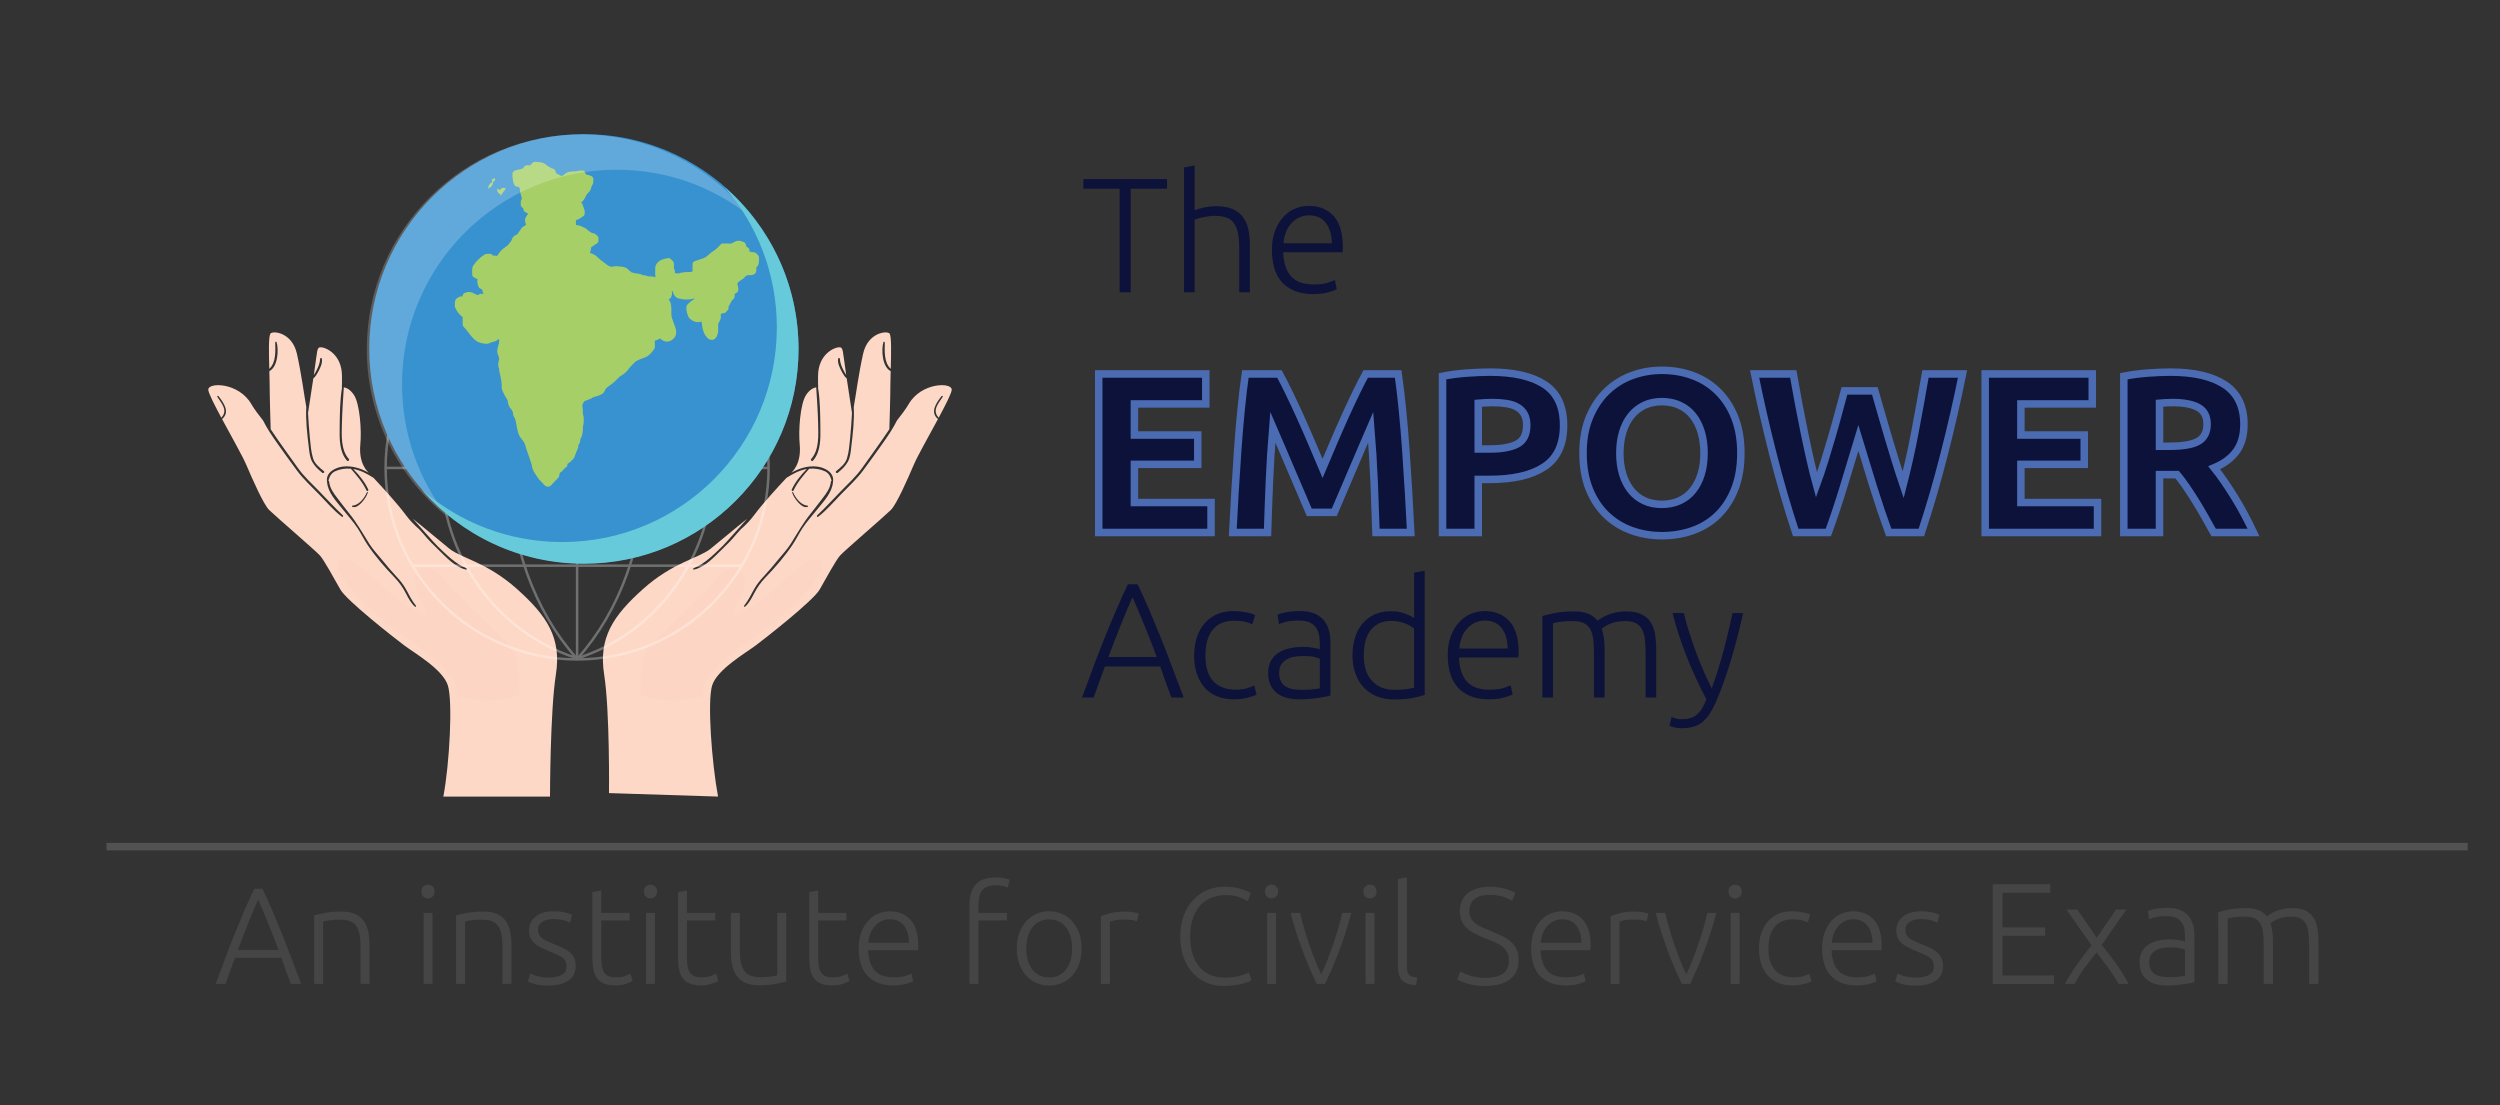 <?xml version="1.0" encoding="utf-8"?>
<!-- Generator: Adobe Illustrator 16.0.0, SVG Export Plug-In . SVG Version: 6.00 Build 0)  -->
<!DOCTYPE svg PUBLIC "-//W3C//DTD SVG 1.1//EN" "http://www.w3.org/Graphics/SVG/1.1/DTD/svg11.dtd">
<svg version="1.1" id="Layer_1" xmlns="http://www.w3.org/2000/svg" xmlns:xlink="http://www.w3.org/1999/xlink" x="0px" y="0px"
	 width="1000px" height="442px" viewBox="0 0 1000 442" enable-background="new 0 0 1000 442" xml:space="preserve">
<rect x="0" y="0" width="1000" height="442" fill="#333333" stroke="none"/>
<g display="none">
	<g display="inline">
		<g>
			<g>
				<path fill="#EBC19C" d="M208.432,295.554c0,0-33.496-31.993-88.452-51.953c0,0-21.785-5.658-47.348-39.453
					c-24.205-32-17.489-64.125-9.455-81.511c8.033-17.384,26.704-51.512,26.704-51.512s10.436,2.602,7.185,23.028l-9.988,25.215
					c0,0-33.209,81.292,62.854,99.719c0,0-50.222-43.012-31.768-76.266c0,0,6.743,9.993,20.008,27.155
					c13.265,17.162,34.354,28.892,52.614,44.523c18.261,15.637,30.232,52.797,18.726,76.707"/>
				<path fill="#EBC19C" d="M109.126,196.879c0,0-15.777-17-5.076-62.446c7.16-30.402,28.74-59.163,5.28-69.875
					c0,0-0.85,17.004-13.863,45.141c-6.121,13.241-8.393,33.84-8.69,42.48C86.076,172.514,109.126,196.879,109.126,196.879z"/>
			</g>
		</g>
		<g>
			<g>
				<path fill="#EBC19C" d="M234.427,295.554c0,0,33.493-31.993,88.448-51.953c0,0,21.787-5.658,47.35-39.453
					c24.208-32,17.489-64.125,9.455-81.511c-8.032-17.384-26.704-51.512-26.704-51.512s-10.435,2.602-7.186,23.028l9.989,25.215
					c0,0,33.207,81.292-62.856,99.719c0,0,50.224-43.012,31.768-76.266c0,0-6.743,9.993-20.008,27.155
					c-13.265,17.162-34.349,28.892-52.611,44.523c-18.262,15.64-30.232,52.797-18.728,76.707"/>
				<path fill="#EBC19C" d="M333.729,196.88c0,0,15.779-17.001,5.076-62.447c-7.155-30.402-28.738-59.163-5.276-69.871
					c0,0,0.847,17,13.861,45.14c6.119,13.238,8.393,33.837,8.692,42.478C356.781,172.514,333.729,196.88,333.729,196.88z"/>
			</g>
		</g>
	</g>
</g>
<g display="none">
	<path display="inline" fill="#DFB28B" d="M182.178,262.214c0,0-22.344-8.273-24.957-13.568
		c-2.609-5.299-11.537-29.688-23.865-30.837c-2.82-0.265-3.538,1.81-3.538,1.81s-11.952-9.989-21.218-7.167
		c-9.271,2.825,7.079,27.354,7.079,27.354s38.146,66.117,122.216,52.514C321.967,278.721,182.178,262.214,182.178,262.214z"/>
	<path display="inline" fill="#EBC19C" d="M317.087,321.815c0,0-9.077-14.814-36.465-12.107
		c-27.383,2.711-56.983,5.543-71.546,0.834c-14.754-4.782-55.482-11.716-68.641-26.111c-12.922-14.142-20.879-20.352-23.426-27.622
		c-1.788-5.114-11.354-33.753-9.703-36.416c1.656-2.67,14.014-2.767,21.237,12.15c4.724,9.74,6.499,20.494,6.499,20.494
		s23.459,15.293,31.041,19.081c7.578,3.792,64.725,20.03,67.145,15.548c2.424-4.479-48.502-13.279-51.061-19.278
		c-3.157-7.402,4.151-17.753,25.453-13.223c21.309,4.531,26.029,5.85,31.494,5.215C244.582,259.745,306.683,245.076,317.087,321.815
		z"/>
	<path display="inline" fill="#D09F76" d="M117.543,212.841c0,0,0.381,0.092,1.088,0.272c0.701,0.169,1.766,0.493,3.022,1.05
		c2.534,1.077,5.925,3.235,9.117,6.603c3.221,3.342,6.252,7.771,8.838,12.765c1.299,2.494,2.456,5.146,3.56,7.853
		c0.537,1.357,1.083,2.727,1.557,4.112l0.725,2.056l0.355,0.977l0.085,0.203l0.038,0.092l0.02,0.049
		c0.136,0.256-0.179-0.32-0.136-0.249l0.021,0.028c0.152,0.239,0.146,0.123,0.1,0.073c0.768,0.64,2.191,1.604,3.383,2.364
		c1.262,0.803,2.518,1.604,3.766,2.399c2.523,1.573,5.078,3.028,7.523,4.486c4.924,2.86,9.588,5.439,13.643,7.557
		c4.057,2.118,7.518,3.745,10.002,4.795c2.48,1.042,3.975,1.534,3.975,1.534s-0.394-0.044-1.126-0.128
		c-0.733-0.095-1.816-0.244-3.167-0.539c-2.713-0.553-6.515-1.656-10.904-3.326c-4.398-1.666-9.385-3.897-14.55-6.586
		c-2.603-1.312-5.196-2.816-7.827-4.367c-1.309-0.784-2.637-1.571-3.934-2.434c-1.335-0.921-2.48-1.634-3.999-2.973
		c-0.317-0.308-0.603-0.678-0.646-0.756l-0.019-0.03l-0.17-0.309l-0.029-0.08l-0.066-0.159l-0.119-0.305l-0.377-1.087l-0.692-2.073
		c-0.456-1.357-0.911-2.715-1.365-4.058c-0.931-2.67-1.958-5.256-3.041-7.723c-2.134-4.941-4.628-9.353-7.263-12.806
		c-2.606-3.485-5.447-5.915-7.673-7.32c-1.107-0.713-2.02-1.215-2.698-1.504C117.897,212.997,117.543,212.841,117.543,212.841z"/>
	<path display="inline" fill="#D09F76" d="M119.283,221.565c0,0,0.441,0.329,1.267,0.947c0.425,0.297,0.915,0.692,1.459,1.205
		c0.567,0.493,1.204,1.077,1.835,1.792c2.662,2.769,5.485,7.485,7.752,13.457c1.147,2.979,2.18,6.259,3.412,9.647
		c0.32,0.841,0.645,1.692,0.979,2.555c0.365,0.833,0.666,1.805,1.137,2.321c1.076,1.293,2.735,2.478,4.41,3.563
		c6.866,4.335,15.014,8.037,23.208,11.463c8.235,3.383,16.528,6.675,24.474,9.361c7.946,2.667,15.391,5.119,21.908,6.772
		c6.51,1.648,12.025,2.793,15.957,2.956c1.954,0.085,3.501-0.012,4.526-0.246c1.021-0.235,1.512-0.519,1.512-0.519
		s-0.45,0.334-1.464,0.672c-1.006,0.342-2.579,0.623-4.582,0.666c-4.01,0.083-9.73-0.497-16.383-1.943
		c-6.656-1.421-14.355-3.369-22.377-6.042c-8.028-2.658-16.545-5.644-24.787-9.227c-4.123-1.781-8.203-3.658-12.154-5.638
		c-3.932-2.009-7.8-4.029-11.255-6.486c-1.719-1.25-3.39-2.492-4.728-4.268c-0.731-1.031-0.898-1.926-1.263-2.803
		c-0.303-0.889-0.603-1.767-0.897-2.636c-1.067-3.462-2.076-6.73-3.008-9.753c-1.863-5.998-4.318-10.729-6.758-13.595
		c-0.568-0.746-1.134-1.359-1.65-1.883c-0.49-0.543-0.947-0.979-1.348-1.306C119.695,221.926,119.283,221.565,119.283,221.565z"/>
	<path display="inline" fill="#F0D0B5" d="M199.628,273.245c0,0-12.524-1.475-15.245-5.465c-2.04-2.984,1.845-8.499,3.814-9.077
		c3.291-0.967,14.19,4.19,14.19,4.19L199.628,273.245z"/>
	<path display="inline" fill="#F5E0CD" d="M199.628,273.245c0,0-6.167-5.701,2.76-10.352L199.628,273.245z"/>
</g>
<g display="none">
	<path display="inline" fill="#DFB28B" d="M239.299,36.456c0,0,23.732,3.707,27.5,8.37c3.765,4.667,18.076,26.753,30.387,25.46
		c2.817-0.294,3.044-2.461,3.044-2.461s13.97,7.42,22.376,2.847c8.418-4.579-13.184-25.348-13.184-25.348
		s-52.427-57.141-131.471-27.372C98.902,47.717,239.299,36.456,239.299,36.456z"/>
	<path display="inline" fill="#EBC19C" d="M93.8,4.644c0,0,12.265,12.699,38.409,4.687c26.143-8.015,54.422-16.583,69.732-14.834
		c15.514,1.782,56.907,0.577,73.064,12.067c15.867,11.289,25.067,15.799,29.223,22.405c2.917,4.647,18.828,30.762,17.823,33.688
		c-1.007,2.934-13.063,5.449-23.539-7.713c-6.849-8.594-11.045-18.756-11.045-18.756s-26.432-10.349-34.71-12.564
		c-8.272-2.222-67.842-6.893-69.181-2.039c-1.343,4.854,50.443,3.475,54.318,8.837c4.781,6.615,0.01,18.162-21.847,17.91
		c-21.862-0.253-26.779-0.617-31.974,1.074C178.877,51.097,121.547,77.603,93.8,4.644z"/>
	<path display="inline" fill="#D09F76" d="M313.777,72.043c0,0-0.394-0.016-1.127-0.054c-0.722-0.027-1.837-0.136-3.193-0.434
		c-2.724-0.557-6.531-2.001-10.424-4.665c-3.911-2.636-7.89-6.371-11.561-10.744c-1.84-2.183-3.577-4.547-5.275-6.977
		c-0.836-1.222-1.685-2.452-2.465-3.714l-1.179-1.867l-0.572-0.884l-0.129-0.183l-0.059-0.083l-0.028-0.044
		c-0.192-0.223,0.247,0.278,0.189,0.218l-0.027-0.024c-0.203-0.204-0.173-0.092-0.114-0.052c-0.897-0.475-2.509-1.138-3.848-1.647
		c-1.418-0.537-2.828-1.073-4.231-1.606c-2.825-1.044-5.656-1.965-8.38-2.911c-5.467-1.83-10.613-3.437-15.063-4.712
		c-4.451-1.274-8.203-2.188-10.872-2.727c-2.664-0.531-4.236-0.72-4.236-0.72s0.393-0.034,1.13-0.096
		c0.74-0.052,1.832-0.118,3.218-0.094c2.778,0.008,6.746,0.342,11.417,1.114c4.683,0.766,10.068,1.97,15.729,3.585
		c2.845,0.771,5.725,1.734,8.651,2.735c1.459,0.509,2.937,1.018,4.399,1.606c1.517,0.638,2.801,1.111,4.591,2.122
		c0.381,0.238,0.745,0.544,0.804,0.611l0.027,0.025l0.235,0.269l0.049,0.072l0.101,0.143l0.186,0.275l0.618,0.989l1.15,1.891
		c0.756,1.235,1.513,2.474,2.263,3.697c1.521,2.426,3.119,4.753,4.743,6.95c3.217,4.412,6.665,8.233,10.032,11.092
		c3.345,2.896,6.677,4.714,9.175,5.651c1.244,0.479,2.252,0.791,2.982,0.94C313.396,71.959,313.777,72.043,313.777,72.043z"/>
	<path display="inline" fill="#D09F76" d="M310.078,63.856c0,0-0.506-0.234-1.455-0.677c-0.485-0.207-1.054-0.497-1.701-0.893
		c-0.668-0.37-1.425-0.815-2.204-1.392c-3.237-2.184-7.076-6.24-10.66-11.632c-1.802-2.688-3.563-5.689-5.543-8.761
		c-0.506-0.759-1.018-1.526-1.542-2.304c-0.548-0.744-1.064-1.634-1.643-2.047c-1.348-1.053-3.242-1.884-5.126-2.616
		c-7.703-2.892-16.516-4.913-25.309-6.655c-8.822-1.692-17.682-3.285-26.062-4.354c-8.377-1.05-16.212-1.987-22.962-2.325
		c-6.739-0.337-12.394-0.373-16.272,0.237c-1.928,0.3-3.418,0.697-4.367,1.128c-0.943,0.43-1.359,0.803-1.359,0.803
		s0.365-0.414,1.277-0.943c0.906-0.531,2.378-1.114,4.326-1.549c3.898-0.867,9.623-1.421,16.457-1.312
		c6.829,0.085,14.8,0.48,23.253,1.521c8.454,1.023,17.459,2.273,26.336,4.16c4.438,0.933,8.855,1.967,13.171,3.127
		c4.303,1.193,8.545,2.41,12.485,4.134c1.966,0.886,3.882,1.771,5.599,3.244c0.95,0.865,1.318,1.707,1.875,2.492
		c0.5,0.809,0.994,1.609,1.48,2.4c1.836,3.174,3.572,6.17,5.174,8.942c3.194,5.496,6.679,9.639,9.719,11.961
		c0.727,0.618,1.421,1.107,2.044,1.518c0.604,0.434,1.15,0.771,1.615,1.012C309.593,63.586,310.078,63.856,310.078,63.856z"/>
	<path display="inline" fill="#F0D0B5" d="M219.719,29.095c0,0,12.576-1.013,16.149,2.354c2.679,2.516,0.146,8.668-1.648,9.618
		c-2.993,1.59-14.828-1.314-14.828-1.314L219.719,29.095z"/>
	<path display="inline" fill="#F5E0CD" d="M219.719,29.095c0,0,7.334,4.362-0.327,10.657L219.719,29.095z"/>
</g>
<g>
	<g>
		<g>
			<g>
				<path fill="#FDD8C6" d="M287.224,318.629c-2.517-13.422-4.334-37.974-2.376-44.405c1.958-6.431,13.282-12.932,17.476-16.077
					c4.194-3.146,22.998-17.896,25.515-22.3c2.517-4.403,6.501-11.744,8.179-13.631s18.035-15.938,20.342-18.245
					c2.307-2.307,6.71-12.373,9.227-18.244c1.405-3.277,5.878-11.191,9.595-18.093c-3.223-2.762-0.844-6.27,1.462-9.227
					c0.196-0.251,0.603,0.074,0.437,0.337c-0.864,1.369-2.043,2.718-2.566,4.271c-0.565,1.677-0.076,2.921,0.953,4.087
					c2.815-5.244,5.128-9.81,5.218-11.154c0.21-3.146-12.161-3.036-17.196,5.662c-1.146,1.981-3.071,4.531-4.716,6.595
					c-1.603,3.247-3.67,6.266-5.76,9.214c-2.561,3.61-5.142,7.231-7.786,10.782c-2.577,3.459-5.742,6.379-8.752,9.447
					c-3,3.059-5.816,6.459-9.232,9.066c-0.313,0.239-0.698-0.277-0.417-0.54c3.329-3.097,6.322-6.431,9.493-9.678
					c2.941-3.012,6.094-5.868,8.539-9.319c3.665-5.174,7.387-10.234,10.878-15.485c0.051-1.606,0.413-13.179,0.413-18.052
					c0-1.306,0.052-3.146,0.111-5.19c-3.418-1.678-3.801-8.613-2.896-11.591c0.091-0.296,0.552-0.246,0.545,0.074
					c-0.057,3.471-0.379,8.076,2.378,10.603c0.174-6.015,0.354-13.315-0.512-14.156c-1.204-1.169-8.645-0.292-10.532,8.097
					c-1.787,7.947-2.926,16.765-3.745,21.282c0.272,5.153-0.336,10.614-0.957,15.672c-0.255,2.081-0.395,4.489-1.453,6.348
					c-1.002,1.762-2.439,3.085-4.007,4.348c-0.454,0.365-1.105-0.27-0.648-0.649c1.697-1.408,3.666-2.916,4.343-5.123
					c0.792-2.585,0.989-5.315,1.257-7.992c0.339-3.393,0.571-6.776,0.754-10.17c-0.238-1.528-1.254-8.075-2.109-13.81
					c-0.772-0.624-1.385-1.623-1.772-2.341c-0.835-1.545-2.053-3.807-1.634-5.627c0.089-0.384,0.644-0.278,0.662,0.09
					c0.075,1.531,0.669,3.107,1.364,4.453c0.28,0.541,0.674,1.353,1.176,2.044c-0.455-3.072-0.837-5.751-0.989-7.057
					c-0.489-4.194-0.839-4.125-2.307-3.985c-1.521,0.145-7.969,2.727-7.969,11.535c-0.07,2.586,0.07,4.403,0.07,4.403
					s-0.037-0.005-0.1-0.009c0.872,5.283,0.886,10.678,0.959,16.023c0.06,4.462,0.212,9.794-2.959,13.344
					c-0.422,0.473-1.115-0.225-0.694-0.694c3.285-3.663,2.848-9.691,2.747-14.272c-0.106-4.814-0.453-9.569-0.764-14.356
					c-0.945,0.154-2.572,0.777-4.082,3.111c-2.307,3.565-3.072,14.063-2.517,19.713c0.769,7.829-3.079,11.054-3.329,11.315
					c3.109-1.713,6.458-2.844,10.145-2.465c3.225,0.332,7.21,2.416,6.486,6.23c-0.299,4.18-3.737,7.739-6.245,10.862
					c-2.002,2.495-4.182,4.884-5.948,7.558c-1.427,2.161-2.541,4.511-3.98,6.661c-3.091,4.62-7.01,9.107-10.86,13.109
					c-1.89,1.967-3.274,3.954-4.527,6.368c-0.986,1.901-1.964,3.793-3.563,5.255c-0.273,0.251-0.623-0.119-0.398-0.397
					c1.598-1.974,2.671-4.178,3.874-6.395c1.128-2.08,2.443-3.68,4.049-5.396c1.957-2.092,3.795-4.286,5.604-6.507
					c1.717-2.109,3.657-4.151,5.112-6.452c2.625-4.151,4.921-8.341,8.049-12.163c1.62-1.98,3.12-4.041,4.692-6.057
					c1.555-1.996,3.052-4.043,3.313-6.639c0.02-0.195,0.144-0.32,0.291-0.375c-0.431-1.621-1.048-3.009-2.746-3.795
					c-1.824-0.843-3.931-1.148-5.929-1.016c-0.102,0.006-0.202,0.019-0.302,0.027c-0.005,0.007-0.006,0.015-0.012,0.021
					c-2.354,2.691-4.728,5.436-6.256,8.697c-0.222,0.474-0.923,0.062-0.702-0.41c1.449-3.077,3.625-5.788,6.021-8.192
					c-2.977,0.485-5.589,1.937-8.124,3.537c-3.416,3.642-9.702,10.483-12.959,14.927c-1.521,2.074-3.409,3.985-5.427,5.755
					c-0.626,0.672-1.249,1.342-1.816,2.033c-1.744,2.127-3.68,4.047-5.657,5.952c-3.142,3.027-6.693,7.045-11.141,8.03
					c-0.366,0.08-0.487-0.416-0.152-0.551c4.571-1.832,8.033-5.478,11.537-8.814c1.259-1.199,8.695-9.647,9.859-10.938
					c-3.044,2.341-12.365,10.212-14.68,12.023c-4.823,3.774-15.029,5.382-26.983,16.078c-11.953,10.695-17.826,19.502-15.519,34.183
					c2.307,14.68,1.937,47.418,1.937,47.418 M317.224,196.895c0.887,2.156,3.153,5.195,5.686,5.323
					c0.322,0.017,0.387,0.462,0.076,0.56c-1.418,0.447-2.867-0.871-3.732-1.848c-1.02-1.15-1.944-2.449-2.402-3.933
					C316.776,196.753,317.132,196.671,317.224,196.895z"/>
				<path opacity="0.05" fill="#E18D8F" d="M281.072,278.838c0,0-14.809,3.354-24.811-0.839c0,0-0.112-14.681,3.122-18.874
					c3.234-4.194,20.85-19.294,27.142-27.682c6.291-8.389,15.518-3.355,9.646,7.55c-5.872,10.904-2.097,7.548,6.711,2.097
					c8.808-5.452,20.552-20.971,25.166-16.777c4.614,4.194-13.002,21.113-22.229,27.543c-9.228,6.431-25.166,17.335-24.746,25.724"
					/>
			</g>
			<g>
				<path fill="#FDD8C6" d="M220,318.629c0,0,0.046-34.129,2.354-48.809c2.307-14.681-3.565-23.487-15.519-34.183
					c-11.954-10.696-22.16-12.304-26.983-16.078c-2.314-1.812-11.635-9.683-14.68-12.023c1.165,1.29,8.601,9.738,9.86,10.938
					c3.504,3.337,6.966,6.982,11.537,8.814c0.335,0.135,0.215,0.631-0.152,0.551c-4.448-0.985-8-5.003-11.141-8.03
					c-1.978-1.905-3.914-3.825-5.657-5.952c-0.567-0.691-1.189-1.361-1.816-2.033c-2.018-1.77-3.906-3.681-5.427-5.755
					c-3.258-4.443-9.543-11.285-12.959-14.927c-2.536-1.601-5.147-3.052-8.125-3.537c2.396,2.404,4.571,5.115,6.021,8.192
					c0.222,0.472-0.479,0.884-0.701,0.41c-1.529-3.262-3.903-6.006-6.256-8.697c-0.006-0.007-0.007-0.015-0.013-0.021
					c-0.101-0.009-0.2-0.021-0.302-0.027c-1.999-0.133-4.105,0.173-5.929,1.016c-1.698,0.786-2.314,2.174-2.746,3.795
					c0.147,0.055,0.271,0.18,0.291,0.375c0.262,2.596,1.759,4.643,3.313,6.639c1.572,2.016,3.072,4.076,4.692,6.057
					c3.128,3.822,5.424,8.012,8.05,12.163c1.455,2.301,3.394,4.343,5.111,6.452c1.809,2.221,3.646,4.415,5.604,6.507
					c1.606,1.716,2.921,3.315,4.049,5.396c1.203,2.217,2.276,4.421,3.874,6.395c0.225,0.278-0.125,0.648-0.398,0.397
					c-1.598-1.462-2.576-3.354-3.563-5.255c-1.252-2.414-2.637-4.401-4.527-6.368c-3.85-4.002-7.769-8.489-10.859-13.109
					c-1.439-2.15-2.554-4.5-3.98-6.661c-1.766-2.674-3.946-5.063-5.949-7.558c-2.506-3.123-5.945-6.683-6.244-10.862
					c-0.725-3.814,3.261-5.898,6.486-6.23c3.687-0.379,7.036,0.752,10.144,2.465c-0.25-0.261-4.098-3.486-3.329-11.315
					c0.555-5.65-0.209-16.148-2.517-19.713c-1.511-2.334-3.136-2.958-4.082-3.111c-0.311,4.787-0.658,9.542-0.764,14.356
					c-0.102,4.581-0.539,10.61,2.747,14.272c0.421,0.47-0.272,1.167-0.694,0.694c-3.17-3.55-3.019-8.881-2.958-13.344
					c0.072-5.345,0.087-10.74,0.958-16.023c-0.063,0.004-0.1,0.009-0.1,0.009s0.14-1.817,0.07-4.403
					c0-8.808-6.449-11.39-7.969-11.535c-1.468-0.14-1.818-0.209-2.307,3.985c-0.152,1.305-0.534,3.984-0.989,7.057
					c0.502-0.691,0.896-1.503,1.176-2.044c0.695-1.346,1.289-2.922,1.364-4.453c0.018-0.368,0.572-0.474,0.662-0.09
					c0.419,1.82-0.799,4.082-1.634,5.627c-0.388,0.718-1,1.717-1.773,2.341c-0.855,5.735-1.872,12.282-2.109,13.81
					c0.184,3.394,0.415,6.777,0.754,10.17c0.268,2.677,0.464,5.407,1.257,7.992c0.677,2.207,2.646,3.715,4.343,5.123
					c0.457,0.38-0.195,1.015-0.649,0.649c-1.567-1.263-3.004-2.586-4.006-4.348c-1.059-1.859-1.198-4.268-1.453-6.348
					c-0.621-5.058-1.229-10.519-0.957-15.672c-0.818-4.518-1.957-13.335-3.745-21.282c-1.887-8.388-9.328-9.266-10.532-8.097
					c-0.865,0.84-0.686,8.141-0.511,14.156c2.756-2.526,2.434-7.132,2.377-10.603c-0.006-0.319,0.455-0.37,0.545-0.074
					c0.905,2.978,0.522,9.913-2.896,11.591c0.06,2.044,0.111,3.884,0.111,5.19c0,4.874,0.362,16.446,0.413,18.052
					c3.492,5.251,7.213,10.311,10.879,15.485c2.444,3.451,5.597,6.308,8.538,9.319c3.172,3.247,6.164,6.581,9.493,9.678
					c0.282,0.263-0.104,0.779-0.417,0.54c-3.417-2.607-6.232-6.008-9.232-9.066c-3.011-3.068-6.176-5.988-8.753-9.447
					c-2.644-3.551-5.225-7.172-7.786-10.782c-2.09-2.949-4.157-5.967-5.76-9.214c-1.645-2.064-3.569-4.614-4.715-6.595
					c-5.036-8.698-17.406-8.808-17.196-5.662c0.089,1.345,2.403,5.91,5.218,11.154c1.028-1.166,1.518-2.41,0.953-4.087
					c-0.523-1.553-1.702-2.901-2.566-4.271c-0.166-0.264,0.241-0.588,0.438-0.337c2.306,2.957,4.685,6.465,1.462,9.227
					c3.717,6.902,8.19,14.816,9.595,18.093c2.517,5.871,6.92,15.938,9.227,18.244c2.307,2.307,18.664,16.358,20.342,18.245
					c1.678,1.887,5.662,9.228,8.178,13.631c2.517,4.404,21.321,19.154,25.515,22.3c4.194,3.146,15.518,9.646,17.476,16.077
					c1.958,6.432,0.697,30.983-1.819,44.405 M147.148,196.997c-0.458,1.483-1.381,2.782-2.402,3.933
					c-0.865,0.977-2.314,2.295-3.732,1.848c-0.311-0.098-0.246-0.543,0.076-0.56c2.533-0.128,4.799-3.167,5.686-5.323
					C146.868,196.671,147.224,196.753,147.148,196.997z"/>
				<path opacity="0.05" fill="#E18D8F" d="M182.928,278.838c0,0,14.81,3.354,24.811-0.839c0,0,0.112-14.681-3.122-18.874
					c-3.234-4.194-20.85-19.294-27.142-27.682c-6.291-8.389-15.518-3.355-9.646,7.55c5.872,10.904,2.097,7.548-6.711,2.097
					c-8.808-5.452-20.552-20.971-25.166-16.777c-4.613,4.194,13.002,21.113,22.229,27.543c9.227,6.431,25.165,17.335,24.746,25.724"
					/>
			</g>
		</g>
	</g>
	<g display="none">
		<g display="inline">
			<path fill="#59181C" d="M230.992,332.93h0.313v-0.393c0-0.414,0.052-0.738,0.156-0.981c0.104-0.243,0.281-0.419,0.53-0.53
				c0.247-0.109,0.59-0.165,1.021-0.165c0.769,0,1.151,0.187,1.151,0.565c0,0.119-0.042,0.225-0.122,0.312
				c-0.08,0.084-0.174,0.13-0.283,0.13c-0.051,0-0.141-0.011-0.268-0.031c-0.119-0.017-0.229-0.028-0.315-0.028
				c-0.236,0-0.388,0.07-0.458,0.21c-0.066,0.14-0.101,0.34-0.101,0.6v0.313h0.322c0.501,0,0.75,0.152,0.75,0.454
				c0,0.212-0.065,0.349-0.2,0.406c-0.133,0.059-0.317,0.088-0.551,0.088h-0.322v3.48c0,0.259-0.06,0.456-0.186,0.591
				c-0.124,0.14-0.281,0.206-0.479,0.206c-0.184,0-0.339-0.066-0.463-0.206c-0.124-0.135-0.185-0.332-0.185-0.591v-3.48h-0.362
				c-0.196,0-0.347-0.043-0.452-0.133c-0.105-0.087-0.16-0.201-0.16-0.342C230.331,333.087,230.551,332.93,230.992,332.93z"/>
			<path fill="#59181C" d="M234.614,332.813c0.219,0,0.376,0.069,0.474,0.207c0.095,0.139,0.149,0.342,0.16,0.613
				c0.155-0.271,0.316-0.475,0.481-0.613c0.166-0.138,0.385-0.207,0.662-0.207c0.278,0,0.544,0.069,0.804,0.207
				c0.26,0.139,0.39,0.321,0.39,0.549c0,0.161-0.055,0.295-0.166,0.397c-0.111,0.105-0.228,0.156-0.358,0.156
				c-0.05,0-0.167-0.029-0.35-0.09c-0.186-0.059-0.348-0.088-0.488-0.088c-0.191,0-0.349,0.053-0.47,0.15
				c-0.122,0.103-0.218,0.252-0.285,0.449c-0.068,0.199-0.114,0.438-0.139,0.711c-0.026,0.277-0.038,0.609-0.038,1.005v1.098
				c0,0.266-0.065,0.466-0.19,0.597c-0.125,0.135-0.282,0.2-0.474,0.2c-0.193,0-0.348-0.066-0.468-0.202
				c-0.123-0.134-0.184-0.334-0.184-0.595"/>
			<path fill="#59181C" d="M241.328,335.809h-2.57c0.003,0.297,0.063,0.562,0.181,0.788c0.116,0.228,0.271,0.399,0.466,0.516
				c0.197,0.114,0.409,0.172,0.643,0.172c0.157,0,0.3-0.018,0.43-0.058c0.13-0.034,0.257-0.092,0.377-0.171
				c0.123-0.077,0.233-0.161,0.338-0.251c0.102-0.092,0.235-0.214,0.4-0.367c0.067-0.057,0.164-0.087,0.288-0.087
				c0.135,0,0.243,0.037,0.328,0.11c0.085,0.077,0.125,0.179,0.125,0.313c0,0.121-0.046,0.258-0.137,0.417
				c-0.095,0.161-0.235,0.312-0.425,0.458c-0.187,0.145-0.423,0.27-0.707,0.361c-0.284,0.098-0.61,0.146-0.979,0.146
				c-0.844,0-1.499-0.237-1.966-0.721c-0.471-0.482-0.706-1.136-0.706-1.958c0-0.39,0.059-0.75,0.175-1.081
				c0.114-0.335,0.284-0.616,0.506-0.854c0.221-0.238,0.493-0.422,0.816-0.547c0.323-0.126,0.681-0.189,1.076-0.189
				c0.515,0,0.956,0.106,1.322,0.325c0.368,0.216,0.646,0.495,0.826,0.838c0.182,0.346,0.275,0.694,0.275,1.051
				c0,0.328-0.096,0.544-0.286,0.642C241.938,335.759,241.671,335.809,241.328,335.809z M238.758,335.061h2.382
				c-0.032-0.447-0.153-0.783-0.363-1.006c-0.209-0.223-0.486-0.334-0.83-0.334c-0.326,0-0.596,0.111-0.807,0.34
				C238.931,334.285,238.803,334.62,238.758,335.061z"/>
			<path fill="#59181C" d="M246.791,335.809h-2.569c0.003,0.297,0.064,0.562,0.181,0.788c0.116,0.228,0.273,0.399,0.466,0.516
				c0.194,0.114,0.409,0.172,0.643,0.172c0.156,0,0.301-0.018,0.43-0.058c0.131-0.034,0.255-0.092,0.379-0.171
				c0.122-0.077,0.234-0.161,0.337-0.251c0.101-0.092,0.235-0.214,0.397-0.367c0.069-0.057,0.166-0.087,0.288-0.087
				c0.136,0,0.246,0.037,0.33,0.11c0.084,0.077,0.123,0.179,0.123,0.313c0,0.121-0.044,0.258-0.14,0.417
				c-0.09,0.161-0.23,0.312-0.42,0.458c-0.187,0.145-0.424,0.27-0.708,0.361c-0.282,0.098-0.61,0.146-0.98,0.146
				c-0.841,0-1.498-0.237-1.967-0.721c-0.468-0.482-0.703-1.136-0.703-1.958c0-0.39,0.059-0.75,0.175-1.081
				c0.116-0.335,0.283-0.616,0.504-0.854c0.223-0.238,0.495-0.422,0.818-0.547c0.326-0.126,0.684-0.189,1.078-0.189
				c0.512,0,0.953,0.106,1.324,0.325c0.366,0.216,0.642,0.495,0.823,0.838c0.183,0.346,0.274,0.694,0.274,1.051
				c0,0.328-0.095,0.544-0.284,0.642C247.399,335.759,247.132,335.809,246.791,335.809z M244.222,335.061h2.382
				c-0.031-0.447-0.155-0.783-0.363-1.006c-0.211-0.223-0.487-0.334-0.831-0.334c-0.328,0-0.595,0.111-0.805,0.34
				C244.393,334.285,244.266,334.62,244.222,335.061z"/>
			<path fill="#59181C" d="M249.667,333.553v0.157c0.247-0.304,0.506-0.529,0.773-0.67c0.265-0.145,0.566-0.217,0.903-0.217
				c0.404,0,0.777,0.105,1.117,0.313c0.342,0.21,0.609,0.514,0.805,0.916c0.198,0.4,0.297,0.875,0.297,1.424
				c0,0.403-0.057,0.775-0.17,1.114c-0.112,0.338-0.271,0.62-0.469,0.852c-0.199,0.226-0.436,0.405-0.705,0.529
				c-0.273,0.122-0.563,0.184-0.875,0.184c-0.375,0-0.69-0.075-0.945-0.226c-0.255-0.149-0.498-0.373-0.73-0.663v1.973
				c0,0.576-0.21,0.867-0.629,0.867c-0.249,0-0.409-0.075-0.492-0.224c-0.078-0.151-0.119-0.367-0.119-0.654v-5.668
				c0-0.251,0.054-0.436,0.162-0.563c0.111-0.121,0.261-0.185,0.449-0.185c0.186,0,0.338,0.063,0.454,0.19
				C249.61,333.131,249.667,333.313,249.667,333.553z M252.242,335.462c0-0.348-0.052-0.645-0.158-0.893
				c-0.105-0.249-0.252-0.439-0.438-0.571c-0.188-0.134-0.397-0.201-0.625-0.201c-0.361,0-0.669,0.143-0.917,0.427
				c-0.25,0.288-0.373,0.707-0.373,1.263c0,0.521,0.122,0.929,0.37,1.219c0.247,0.291,0.551,0.435,0.919,0.435
				c0.217,0,0.421-0.063,0.606-0.188c0.186-0.128,0.336-0.316,0.449-0.571C252.188,336.127,252.242,335.82,252.242,335.462z"/>
			<path fill="#59181C" d="M254.884,332.202c-0.183,0-0.337-0.058-0.466-0.169c-0.131-0.113-0.198-0.27-0.198-0.473
				c0-0.187,0.068-0.342,0.201-0.462c0.133-0.118,0.288-0.181,0.463-0.181c0.171,0,0.322,0.056,0.454,0.162
				c0.131,0.109,0.198,0.27,0.198,0.48c0,0.2-0.065,0.358-0.194,0.472C255.215,332.145,255.063,332.202,254.884,332.202z
				 M255.536,333.561v3.798c0,0.261-0.064,0.461-0.188,0.595c-0.127,0.136-0.285,0.202-0.478,0.202
				c-0.192,0-0.348-0.066-0.467-0.206c-0.121-0.141-0.183-0.336-0.183-0.591v-3.761c0-0.26,0.062-0.455,0.183-0.586
				c0.12-0.133,0.275-0.198,0.467-0.198c0.193,0,0.351,0.065,0.478,0.198C255.472,333.143,255.536,333.327,255.536,333.561z"/>
			<path fill="#59181C" d="M259.771,337.557l-1.159-1.908l-0.713,0.673v1.046c0,0.252-0.067,0.447-0.201,0.582
				c-0.13,0.14-0.286,0.206-0.459,0.206c-0.201,0-0.361-0.066-0.476-0.202c-0.115-0.134-0.174-0.334-0.174-0.595v-5.604
				c0-0.289,0.057-0.513,0.168-0.667c0.113-0.152,0.275-0.228,0.482-0.228c0.203,0,0.362,0.069,0.48,0.209
				c0.121,0.136,0.179,0.34,0.179,0.607v3.188l1.478-1.552c0.183-0.189,0.32-0.323,0.418-0.395c0.095-0.068,0.213-0.105,0.35-0.105
				c0.165,0,0.3,0.053,0.413,0.156c0.106,0.105,0.161,0.235,0.161,0.393c0,0.191-0.179,0.45-0.535,0.771l-0.696,0.639l1.348,2.119
				c0.097,0.159,0.171,0.274,0.213,0.357c0.044,0.081,0.065,0.163,0.065,0.234c0,0.209-0.057,0.371-0.171,0.494
				c-0.113,0.119-0.264,0.179-0.448,0.179c-0.164,0-0.286-0.04-0.375-0.13C260.036,337.938,259.917,337.78,259.771,337.557z"/>
			<path fill="#59181C" d="M262.623,338.155c-0.198,0-0.37-0.065-0.514-0.193c-0.144-0.126-0.217-0.307-0.217-0.538
				c0-0.197,0.072-0.365,0.207-0.505c0.14-0.141,0.31-0.212,0.512-0.212s0.373,0.071,0.519,0.209
				c0.141,0.14,0.214,0.311,0.214,0.508c0,0.229-0.074,0.408-0.214,0.537C262.983,338.09,262.815,338.155,262.623,338.155z"/>
			<path fill="#59181C" d="M269.155,336.528c0,0.163-0.048,0.339-0.147,0.526c-0.098,0.186-0.246,0.362-0.447,0.531
				c-0.202,0.168-0.451,0.304-0.758,0.405c-0.306,0.103-0.648,0.155-1.028,0.155c-0.813,0-1.446-0.237-1.904-0.709
				c-0.454-0.473-0.681-1.109-0.681-1.904c0-0.541,0.102-1.014,0.312-1.43c0.208-0.413,0.51-0.733,0.904-0.96
				c0.394-0.226,0.868-0.338,1.413-0.338c0.342,0,0.653,0.049,0.939,0.149c0.284,0.098,0.523,0.229,0.722,0.383
				c0.195,0.159,0.347,0.325,0.45,0.503c0.105,0.179,0.157,0.345,0.157,0.5c0,0.157-0.057,0.289-0.175,0.398
				c-0.118,0.11-0.26,0.164-0.425,0.164c-0.111,0-0.201-0.028-0.271-0.084c-0.074-0.057-0.154-0.146-0.244-0.274
				c-0.159-0.242-0.327-0.426-0.504-0.545c-0.174-0.124-0.397-0.185-0.667-0.185c-0.384,0-0.698,0.151-0.938,0.454
				c-0.237,0.303-0.355,0.719-0.355,1.243c0,0.247,0.032,0.477,0.092,0.683c0.06,0.205,0.146,0.383,0.264,0.528
				c0.118,0.146,0.255,0.255,0.418,0.332c0.165,0.078,0.344,0.114,0.539,0.114c0.265,0,0.489-0.062,0.677-0.184
				c0.191-0.12,0.356-0.307,0.5-0.559c0.081-0.146,0.167-0.26,0.258-0.344c0.093-0.084,0.208-0.127,0.343-0.127
				c0.162,0,0.294,0.062,0.399,0.183S269.155,336.393,269.155,336.528z"/>
			<path fill="#59181C" d="M274.824,335.486c0,0.39-0.062,0.751-0.181,1.083c-0.125,0.33-0.3,0.614-0.532,0.85
				c-0.228,0.237-0.507,0.419-0.827,0.547c-0.323,0.124-0.682,0.189-1.083,0.189c-0.399,0-0.755-0.065-1.073-0.193
				c-0.316-0.126-0.595-0.312-0.824-0.547c-0.234-0.242-0.411-0.524-0.534-0.851c-0.115-0.326-0.179-0.685-0.179-1.078
				c0-0.399,0.065-0.763,0.185-1.094c0.121-0.332,0.296-0.613,0.525-0.846c0.228-0.234,0.503-0.416,0.826-0.543
				c0.324-0.127,0.683-0.19,1.073-0.19c0.398,0,0.759,0.063,1.083,0.193c0.324,0.127,0.6,0.312,0.833,0.547
				c0.231,0.238,0.406,0.521,0.527,0.847C274.763,334.73,274.824,335.09,274.824,335.486z M273.506,335.486
				c0-0.536-0.12-0.953-0.354-1.252c-0.235-0.3-0.551-0.449-0.95-0.449c-0.257,0-0.483,0.068-0.681,0.2
				c-0.195,0.134-0.344,0.329-0.45,0.59c-0.105,0.261-0.161,0.563-0.161,0.911c0,0.343,0.052,0.642,0.157,0.896
				c0.105,0.261,0.255,0.456,0.449,0.591c0.195,0.135,0.423,0.205,0.686,0.205c0.398,0,0.715-0.15,0.95-0.451
				C273.386,336.428,273.506,336.014,273.506,335.486z"/>
			<path fill="#59181C" d="M279.833,335.583v1.745c0,0.277-0.061,0.48-0.187,0.621c-0.125,0.14-0.291,0.206-0.496,0.206
				c-0.198,0-0.361-0.066-0.481-0.206c-0.125-0.141-0.188-0.344-0.188-0.621v-2.093c0-0.33-0.011-0.588-0.031-0.771
				c-0.025-0.18-0.086-0.333-0.185-0.448c-0.098-0.117-0.256-0.177-0.471-0.177c-0.431,0-0.713,0.146-0.849,0.445
				c-0.136,0.292-0.205,0.716-0.205,1.27v1.774c0,0.272-0.063,0.479-0.185,0.618c-0.125,0.14-0.287,0.209-0.489,0.209
				c-0.199,0-0.361-0.069-0.487-0.209c-0.127-0.14-0.192-0.346-0.192-0.618v-3.759c0-0.246,0.058-0.436,0.172-0.563
				c0.115-0.13,0.265-0.193,0.45-0.193c0.181,0,0.33,0.063,0.451,0.182c0.12,0.12,0.179,0.284,0.179,0.498v0.123
				c0.23-0.27,0.472-0.472,0.734-0.6c0.259-0.129,0.546-0.193,0.864-0.193c0.331,0,0.616,0.066,0.852,0.197
				c0.238,0.132,0.433,0.331,0.587,0.596c0.22-0.267,0.459-0.468,0.712-0.6c0.255-0.129,0.534-0.193,0.842-0.193
				c0.36,0,0.67,0.072,0.93,0.212c0.26,0.142,0.453,0.346,0.579,0.606c0.114,0.239,0.17,0.612,0.17,1.123v2.563
				c0,0.277-0.063,0.48-0.186,0.621c-0.125,0.14-0.29,0.206-0.497,0.206c-0.198,0-0.362-0.069-0.489-0.209
				c-0.126-0.14-0.188-0.346-0.188-0.618v-2.21c0-0.282-0.014-0.508-0.038-0.677c-0.021-0.17-0.088-0.313-0.194-0.43
				c-0.108-0.113-0.267-0.173-0.482-0.173c-0.173,0-0.336,0.052-0.493,0.155c-0.155,0.102-0.276,0.24-0.365,0.412
				C279.883,334.626,279.833,335.02,279.833,335.583z"/>
			<g>
				<path fill-rule="evenodd" clip-rule="evenodd" fill="#59181C" d="M221.895,338.615c0,0-0.718-0.115-1.417-0.88
					c-0.705-0.771-0.824-1.589-0.824-1.589s0.894,0.212,1.536,0.281c1.13,0.129,2.15,0.058,2.63,0.006
					c1.04-0.115,1.594-0.307,1.817-0.362c1.329-0.318,2.606-1.179,2.606-1.179s0.161,0.999-0.59,2.105
					c-0.293,0.432-0.875,0.93-1.547,1.271C223.809,339.249,221.895,338.615,221.895,338.615z"/>
				<path fill-rule="evenodd" clip-rule="evenodd" fill="#59181C" d="M227.326,332.943c-0.249-0.299-1.07-1.71-2.736-1.912
					c-0.427-0.051-2.678,0.036-4.028,1.287c-0.135,0.125-0.821,0.728-1.048,1.849c-0.177,0.866,0.114,1.844,0.114,1.844
					s1.497,0.311,2.626,0.282c1.791-0.045,2.691-0.202,3.628-0.485c1.378-0.42,2.354-1.117,2.354-1.117
					S227.574,333.245,227.326,332.943z M222.16,335.09c-0.756,0.051-1.408-0.521-1.456-1.274c-0.047-0.751,0.529-1.402,1.286-1.449
					c0.759-0.053,1.411,0.521,1.456,1.272C223.495,334.393,222.917,335.043,222.16,335.09z M226.027,334.119
					c-0.477,0.027-0.888-0.33-0.918-0.806c-0.028-0.472,0.334-0.88,0.811-0.911c0.475-0.031,0.888,0.33,0.916,0.802
					C226.867,333.679,226.502,334.088,226.027,334.119z"/>
				<path fill-rule="evenodd" clip-rule="evenodd" fill="#59181C" d="M226.678,331.97l0.435-0.523c0,0,0.601,0.295,0.986,0.853
					c0.385,0.555,0.635,1.063,0.635,1.063l-0.717,0.437c0,0-0.223-0.536-0.557-0.966C227.129,332.405,226.678,331.97,226.678,331.97
					z"/>
				<path fill-rule="evenodd" clip-rule="evenodd" fill="#59181C" d="M228.043,332.331c0.112-0.067,0.303-0.076,0.291-0.237
					c-0.007-0.157-0.114-0.472,0.197-0.577c0.315-0.107,0.139,0.092,0.03,0.231c-0.109,0.137-0.074,0.222-0.06,0.426
					c0.012,0.199-0.13,0.268-0.344,0.365C227.945,332.642,227.933,332.397,228.043,332.331z"/>
				<path fill-rule="evenodd" clip-rule="evenodd" fill="#59181C" d="M220.063,332.651c0,0-0.503,0.585-0.631,1.114
					c-0.127,0.53-0.101,1.169-0.101,1.169l-0.747-0.257c0,0-0.042-0.732,0.296-1.326c0.379-0.657,0.861-0.954,0.861-0.954
					L220.063,332.651z"/>
				<path fill-rule="evenodd" clip-rule="evenodd" fill="#59181C" d="M218.967,333.318c-0.121-0.08-0.133-0.27-0.229-0.393
					c-0.095-0.125-0.119-0.05-0.338-0.05c-0.219-0.002-0.225-0.104-0.288-0.156c-0.063-0.054-0.091,0.164-0.091,0.164
					s0.041,0.187,0.275,0.2c0.233,0.016,0.226-0.101,0.328,0.109c0.1,0.213,0.301,0.374,0.301,0.374
					S219.089,333.396,218.967,333.318z"/>
				<path fill-rule="evenodd" clip-rule="evenodd" fill="#59181C" d="M222.924,330.54c1.223-0.307,1.989,0.048,1.989,0.048
					l-0.065,0.351c0,0-0.895-0.06-1.604,0.047c-0.708,0.101-1.03,0.324-1.03,0.324l-0.153-0.353
					C222.061,330.957,222.396,330.672,222.924,330.54z"/>
				<path fill-rule="evenodd" clip-rule="evenodd" fill="#59181C" d="M223.292,330.038l0.171-0.064l0.228,0.611l-0.171,0.063
					L223.292,330.038z"/>
				<path fill-rule="evenodd" clip-rule="evenodd" fill="#59181C" d="M228.679,331.171c0.173-0.011,0.32,0.121,0.331,0.295
					c0.012,0.171-0.119,0.318-0.292,0.329c-0.173,0.013-0.32-0.121-0.331-0.292C228.375,331.331,228.506,331.186,228.679,331.171z"
					/>
				<path fill-rule="evenodd" clip-rule="evenodd" fill="#59181C" d="M217.936,332.353c0.174-0.009,0.322,0.12,0.333,0.292
					c0.01,0.172-0.121,0.318-0.293,0.33s-0.32-0.119-0.333-0.29C217.633,332.513,217.765,332.366,217.936,332.353z"/>
				<path fill-rule="evenodd" clip-rule="evenodd" fill="#59181C" d="M223.44,329.259c0.275-0.018,0.512,0.189,0.528,0.464
					c0.018,0.272-0.191,0.508-0.466,0.525c-0.275,0.02-0.51-0.188-0.529-0.464C222.956,329.512,223.165,329.274,223.44,329.259z"/>
			</g>
		</g>
		<g display="inline">
			<path fill="#59181C" d="M184.364,337.432c0,0.309-0.194,0.512-0.462,0.512c-0.253,0-0.401-0.14-0.458-0.385
				c-0.173,0.282-0.528,0.422-0.841,0.422c-0.925,0-1.511-0.859-1.511-1.727c0-0.895,0.491-1.818,1.479-1.818
				c0.319,0,0.631,0.109,0.874,0.32v-1.251c0-0.304,0.19-0.509,0.458-0.509c0.268,0,0.462,0.205,0.462,0.509V337.432z
				 M182.724,335.277c-0.479,0-0.714,0.503-0.714,0.938c0,0.428,0.235,0.924,0.714,0.924c0.503,0,0.72-0.511,0.72-0.956
				C183.444,335.736,183.214,335.277,182.724,335.277z"/>
			<path fill="#59181C" d="M185.623,336.514c0.065,0.452,0.441,0.664,0.869,0.664c0.471,0,0.795-0.371,1.039-0.371
				c0.197,0,0.374,0.197,0.374,0.397c0,0.396-0.815,0.776-1.497,0.776c-1.034,0-1.722-0.754-1.722-1.765
				c0-0.931,0.677-1.78,1.645-1.78c0.994,0,1.652,0.908,1.652,1.671c0,0.274-0.122,0.407-0.403,0.407H185.623z M187.066,335.902
				c-0.052-0.403-0.307-0.699-0.734-0.699c-0.408,0-0.683,0.31-0.727,0.699H187.066z"/>
			<path fill="#59181C" d="M190.24,335.507c-0.173,0-0.524-0.267-0.823-0.267c-0.165,0-0.313,0.075-0.313,0.254
				c0,0.427,1.594,0.364,1.594,1.411c0,0.61-0.516,1.075-1.308,1.075c-0.516,0-1.28-0.293-1.28-0.707c0-0.14,0.14-0.407,0.396-0.407
				c0.356,0,0.516,0.312,0.949,0.312c0.28,0,0.364-0.089,0.364-0.262c0-0.422-1.596-0.357-1.596-1.409
				c0-0.636,0.518-1.071,1.243-1.071c0.454,0,1.148,0.212,1.148,0.665C190.615,335.31,190.455,335.507,190.24,335.507z"/>
			<path fill="#59181C" d="M191.986,333.601c0,0.289-0.229,0.529-0.517,0.529c-0.274,0-0.516-0.248-0.516-0.529
				c0-0.262,0.242-0.501,0.516-0.501C191.743,333.1,191.986,333.332,191.986,333.601z M191.011,334.985
				c0-0.307,0.19-0.511,0.458-0.511s0.459,0.204,0.459,0.511v2.446c0,0.309-0.191,0.512-0.459,0.512s-0.458-0.203-0.458-0.512
				V334.985z"/>
			<path fill="#59181C" d="M195.574,337.638c0,1.102-0.72,1.659-1.766,1.659c-0.375,0-1.447-0.188-1.447-0.691
				c0-0.171,0.191-0.401,0.37-0.401c0.293,0,0.619,0.285,1.147,0.285c0.447,0,0.779-0.258,0.779-0.726v-0.216h-0.014
				c-0.19,0.28-0.503,0.433-0.923,0.433c-0.963,0-1.417-0.847-1.417-1.758c0-0.926,0.587-1.787,1.512-1.787
				c0.312,0,0.668,0.141,0.842,0.42c0.057-0.24,0.203-0.381,0.458-0.381c0.268,0,0.459,0.204,0.459,0.511V337.638z M193.935,335.277
				c-0.477,0-0.712,0.498-0.712,0.927c0,0.489,0.235,0.936,0.712,0.936c0.492,0,0.722-0.458,0.722-0.908
				C194.657,335.789,194.439,335.277,193.935,335.277z"/>
			<path fill="#59181C" d="M196.096,334.985c0-0.307,0.191-0.511,0.459-0.511c0.237,0,0.39,0.127,0.42,0.339
				c0.181-0.25,0.454-0.378,0.886-0.378c0.721,0,1.256,0.459,1.256,1.237v1.759c0,0.309-0.189,0.512-0.458,0.512
				c-0.267,0-0.46-0.203-0.46-0.512v-1.601c0-0.425-0.268-0.628-0.599-0.628c-0.375,0-0.586,0.273-0.586,0.628v1.601
				c0,0.309-0.193,0.512-0.459,0.512c-0.269,0-0.459-0.203-0.459-0.512V334.985z"/>
			<path fill="#59181C" d="M200.381,336.514c0.063,0.452,0.439,0.664,0.866,0.664c0.472,0,0.797-0.371,1.04-0.371
				c0.197,0,0.377,0.197,0.377,0.397c0,0.396-0.817,0.776-1.499,0.776c-1.034,0-1.721-0.754-1.721-1.765
				c0-0.931,0.675-1.78,1.646-1.78c0.993,0,1.649,0.908,1.649,1.671c0,0.274-0.121,0.407-0.401,0.407H200.381z M201.821,335.902
				c-0.052-0.403-0.305-0.699-0.732-0.699c-0.41,0-0.685,0.31-0.728,0.699H201.821z"/>
			<path fill="#59181C" d="M206.2,337.432c0,0.309-0.19,0.512-0.459,0.512c-0.254,0-0.4-0.14-0.457-0.385
				c-0.174,0.282-0.529,0.422-0.843,0.422c-0.923,0-1.509-0.859-1.509-1.727c0-0.895,0.49-1.818,1.479-1.818
				c0.317,0,0.63,0.109,0.873,0.32v-1.251c0-0.304,0.191-0.509,0.457-0.509c0.27,0,0.459,0.205,0.459,0.509V337.432z
				 M204.563,335.277c-0.479,0-0.714,0.503-0.714,0.938c0,0.428,0.235,0.924,0.714,0.924c0.502,0,0.72-0.511,0.72-0.956
				C205.283,335.736,205.054,335.277,204.563,335.277z"/>
			<path fill="#59181C" d="M208.432,333.505c0-0.304,0.192-0.509,0.46-0.509c0.267,0,0.457,0.205,0.457,0.509v1.251
				c0.245-0.211,0.556-0.32,0.874-0.32c0.99,0,1.479,0.924,1.479,1.818c0,0.867-0.585,1.727-1.511,1.727
				c-0.311,0-0.668-0.14-0.841-0.422c-0.057,0.245-0.202,0.385-0.457,0.385c-0.268,0-0.46-0.203-0.46-0.512V333.505z
				 M210.069,337.14c0.478,0,0.715-0.496,0.715-0.924c0-0.436-0.237-0.938-0.715-0.938c-0.49,0-0.721,0.459-0.721,0.906
				C209.349,336.629,209.567,337.14,210.069,337.14z"/>
			<path fill="#59181C" d="M211.861,335.105c-0.026-0.069-0.045-0.142-0.045-0.234c0-0.23,0.243-0.396,0.434-0.396
				c0.223,0,0.383,0.122,0.459,0.325l0.631,1.728l0.674-1.728c0.076-0.203,0.236-0.325,0.46-0.325c0.192,0,0.434,0.166,0.434,0.396
				c0,0.093-0.014,0.165-0.044,0.234l-1.537,3.826c-0.077,0.189-0.218,0.365-0.434,0.365c-0.311,0-0.479-0.201-0.479-0.396
				c0-0.092,0.026-0.187,0.058-0.27l0.403-0.993L211.861,335.105z"/>
		</g>
	</g>
</g>
<g display="none">
	<g display="inline">
		<path fill="#FDD8C6" d="M226.687,310.396c0,0,9.745-44.553-33.001-70.45c0,0-34.037-13.558-33.287-17.852
			c0,0-1.12,21.75,23.24,31.255c24.358,9.505,17.598,14.37,9.262,15.194c-8.333,0.823-63.953-16.063-63.953-16.063
			s-15.997-53.095-37.881-49.752c0,0,13.768,31.312,15.912,41.366c2.145,10.053,5.948,28.675,10.009,30.262
			c4.06,1.582,40.175,4.466,64.05,12.486C204.911,294.86,226.687,310.396,226.687,310.396z"/>
		<path fill="#FDD8C6" d="M109.409,255.15l-13.884-30.467c0,0-6.302-8.063-17.494-6.687c0,0,0.155,5.896,7.759,12.522
			C93.396,237.146,109.409,255.15,109.409,255.15z"/>
		<path fill="#FDD8C6" d="M111.205,265.255l-15.979-20.452c0,0-6.394-9.225-15.703-5.741c0,0,2.979,8.388,10.859,12.502
			C98.26,255.678,111.205,265.255,111.205,265.255z"/>
	</g>
	<g display="inline">
		<path fill="#FDD8C6" d="M236.832,310.396c0,0-9.745-44.553,33.001-70.45c0,0,34.037-13.558,33.287-17.852
			c0,0,1.12,21.75-23.24,31.255c-24.358,9.505-17.598,14.37-9.262,15.194c8.333,0.823,63.953-16.063,63.953-16.063
			s15.997-53.095,37.881-49.752c0,0-13.768,31.312-15.912,41.366c-2.145,10.053-5.947,28.675-10.009,30.262
			c-4.06,1.582-40.175,4.466-64.05,12.486C258.608,294.86,236.832,310.396,236.832,310.396z"/>
		<path fill="#FDD8C6" d="M354.11,255.15l13.884-30.467c0,0,6.302-8.063,17.494-6.687c0,0-0.155,5.896-7.759,12.522
			S354.11,255.15,354.11,255.15z"/>
		<path fill="#FDD8C6" d="M352.314,265.255l15.979-20.452c0,0,6.394-9.225,15.704-5.741c0,0-2.98,8.388-10.859,12.502
			C365.259,255.678,352.314,265.255,352.314,265.255z"/>
	</g>
</g>
<g opacity="0.3">
	<circle fill="none" stroke="#FFFFFF" stroke-miterlimit="10" cx="230.842" cy="187.168" r="76.602"/>
	<g>
		<g>
			<path fill="none" stroke="#FFFFFF" stroke-miterlimit="10" d="M230.981,111.037c31.393,9.943,54.232,40.266,54.232,76.131
				c0,35.709-22.642,65.924-53.823,75.998"/>
			<path fill="none" stroke="#FFFFFF" stroke-miterlimit="10" d="M230.862,110.814c16.597,18.342,27.136,45.741,27.136,76.354
				c0,30.359-10.365,57.555-26.726,75.896"/>
		</g>
		<g>
			<path fill="none" stroke="#FFFFFF" stroke-miterlimit="10" d="M230.702,110.983c-31.393,9.943-54.23,40.267-54.23,76.132
				c0,35.709,22.641,65.924,53.822,76"/>
			<path fill="none" stroke="#FFFFFF" stroke-miterlimit="10" d="M230.823,110.762c-16.599,18.342-27.137,45.741-27.137,76.353
				c0,30.358,10.364,57.558,26.726,75.896"/>
		</g>
	</g>
	<line fill="none" stroke="#FFFFFF" stroke-miterlimit="10" x1="230.842" y1="110.565" x2="230.842" y2="263.769"/>
	<line fill="none" stroke="#FFFFFF" stroke-miterlimit="10" x1="165.278" y1="148.078" x2="296.404" y2="148.078"/>
	<line fill="none" stroke="#FFFFFF" stroke-miterlimit="10" x1="154.241" y1="187.168" x2="307.444" y2="187.168"/>
	<line fill="none" stroke="#FFFFFF" stroke-miterlimit="10" x1="165.278" y1="226.266" x2="296.404" y2="226.266"/>
</g>
<line fill="none" stroke="#515251" stroke-width="3" stroke-miterlimit="10" x1="42.585" y1="338.656" x2="987.068" y2="338.656"/>
<g>
	<path fill="#0C123A" stroke="#4B6BB3" stroke-width="3" stroke-miterlimit="10" d="M439.487,212.999v-63.415h42.825v11.988h-28.55
		v12.445h25.348v11.713h-25.348v15.282h30.655v11.987H439.487z"/>
	<path fill="#0C123A" stroke="#4B6BB3" stroke-width="3" stroke-miterlimit="10" d="M511.777,149.584
		c1.101,2.013,2.369,4.5,3.808,7.458c1.437,2.96,2.936,6.163,4.495,9.608c1.56,3.447,3.104,6.97,4.634,10.569
		c1.528,3.601,2.966,6.986,4.313,10.157c1.346-3.171,2.782-6.557,4.313-10.157c1.528-3.599,3.072-7.122,4.633-10.569
		c1.56-3.446,3.058-6.648,4.496-9.608c1.438-2.958,2.707-5.445,3.808-7.458h12.994c0.609,4.209,1.174,8.922,1.693,14.138
		c0.518,5.216,0.975,10.646,1.372,16.289c0.396,5.644,0.763,11.301,1.099,16.975c0.334,5.673,0.624,11.012,0.869,16.014h-13.909
		c-0.184-6.161-0.428-12.871-0.732-20.132c-0.306-7.259-0.764-14.58-1.372-21.962c-1.103,2.563-2.326,5.399-3.672,8.51
		c-1.347,3.112-2.679,6.223-3.994,9.333c-1.315,3.111-2.585,6.086-3.809,8.923c-1.224,2.836-2.265,5.262-3.121,7.274h-9.975
		c-0.857-2.013-1.897-4.438-3.121-7.274c-1.224-2.837-2.495-5.812-3.811-8.923c-1.315-3.11-2.646-6.222-3.992-9.333
		c-1.347-3.111-2.57-5.948-3.672-8.51c-0.61,7.382-1.067,14.703-1.372,21.962c-0.306,7.261-0.549,13.971-0.732,20.132h-13.909
		c0.243-5.002,0.534-10.341,0.87-16.014c0.334-5.674,0.701-11.331,1.098-16.975c0.396-5.642,0.854-11.073,1.373-16.289
		c0.518-5.216,1.083-9.929,1.693-14.138H511.777z"/>
	<path fill="#0C123A" stroke="#4B6BB3" stroke-width="3" stroke-miterlimit="10" d="M596.055,148.852
		c9.455,0,16.714,1.663,21.778,4.987c5.063,3.326,7.596,8.771,7.596,16.334c0,7.626-2.563,13.131-7.687,16.517
		c-5.125,3.386-12.445,5.079-21.962,5.079h-4.484v21.229h-14.275v-62.5c3.111-0.609,6.406-1.037,9.883-1.281
		C590.381,148.975,593.431,148.852,596.055,148.852z M596.97,161.022c-1.038,0-2.06,0.032-3.065,0.092
		c-1.007,0.062-1.876,0.123-2.608,0.183v18.301h4.484c4.941,0,8.661-0.67,11.163-2.013c2.501-1.341,3.752-3.843,3.752-7.503
		c0-1.769-0.32-3.233-0.961-4.393c-0.64-1.158-1.556-2.089-2.745-2.791c-1.189-0.701-2.639-1.189-4.347-1.464
		S599.043,161.022,596.97,161.022z"/>
	<path fill="#0C123A" stroke="#4B6BB3" stroke-width="3" stroke-miterlimit="10" d="M696.347,181.246
		c0,5.431-0.81,10.203-2.425,14.32c-1.617,4.118-3.829,7.565-6.635,10.341c-2.807,2.776-6.146,4.865-10.02,6.269
		c-3.875,1.402-8.039,2.104-12.491,2.104c-4.332,0-8.419-0.702-12.262-2.104c-3.844-1.403-7.199-3.492-10.066-6.269
		c-2.868-2.775-5.124-6.223-6.771-10.341c-1.646-4.117-2.471-8.89-2.471-14.32c0-5.429,0.854-10.203,2.563-14.321
		c1.707-4.118,4.011-7.579,6.909-10.386c2.896-2.805,6.252-4.91,10.065-6.314c3.812-1.402,7.824-2.104,12.033-2.104
		c4.331,0,8.419,0.702,12.262,2.104c3.844,1.404,7.198,3.509,10.066,6.314c2.866,2.807,5.124,6.269,6.771,10.386
		C695.523,171.043,696.347,175.817,696.347,181.246z M647.939,181.246c0,3.111,0.38,5.918,1.144,8.419
		c0.762,2.502,1.86,4.652,3.294,6.451c1.433,1.8,3.188,3.188,5.262,4.163c2.073,0.977,4.452,1.464,7.138,1.464
		c2.622,0,4.987-0.487,7.092-1.464c2.104-0.975,3.873-2.363,5.308-4.163c1.433-1.799,2.53-3.949,3.294-6.451
		c0.763-2.501,1.145-5.308,1.145-8.419s-0.382-5.933-1.145-8.465c-0.764-2.531-1.861-4.697-3.294-6.497
		c-1.435-1.798-3.203-3.187-5.308-4.164c-2.104-0.975-4.47-1.464-7.092-1.464c-2.686,0-5.064,0.503-7.138,1.51
		c-2.074,1.007-3.829,2.411-5.262,4.209c-1.434,1.8-2.532,3.966-3.294,6.497C648.319,175.405,647.939,178.196,647.939,181.246z"/>
	<path fill="#0C123A" stroke="#4B6BB3" stroke-width="3" stroke-miterlimit="10" d="M749.942,156.356
		c0.731,2.502,1.537,5.323,2.421,8.464c0.884,3.143,1.827,6.391,2.833,9.746c1.003,3.355,2.024,6.711,3.06,10.066
		c1.035,3.355,2.04,6.467,3.016,9.334c0.796-3.111,1.608-6.497,2.437-10.158c0.826-3.659,1.608-7.442,2.343-11.347
		c0.735-3.903,1.456-7.792,2.161-11.667c0.704-3.874,1.363-7.609,1.977-11.21h14.829c-2.147,10.615-4.618,21.383-7.411,32.303
		c-2.792,10.921-5.814,21.291-9.066,31.112h-13.057c-2.132-5.856-4.202-12.002-6.211-18.438c-2.011-6.436-3.989-12.887-5.937-19.354
		c-1.955,6.467-3.909,12.918-5.864,19.354c-1.954,6.437-4,12.582-6.138,18.438h-13.047c-3.249-9.821-6.266-20.191-9.053-31.112
		c-2.788-10.92-5.253-21.688-7.397-32.303h15.465c0.612,3.601,1.287,7.336,2.023,11.21c0.734,3.875,1.501,7.764,2.299,11.667
		c0.797,3.905,1.608,7.688,2.437,11.347c0.828,3.661,1.671,7.047,2.529,10.158c1.1-2.988,2.169-6.161,3.208-9.518
		c1.038-3.354,2.048-6.709,3.026-10.065c0.978-3.354,1.878-6.588,2.703-9.7s1.574-5.887,2.246-8.327H749.942z"/>
	<path fill="#0C123A" stroke="#4B6BB3" stroke-width="3" stroke-miterlimit="10" d="M794.076,212.999v-63.415h42.826v11.988h-28.551
		v12.445h25.348v11.713h-25.348v15.282h30.655v11.987H794.076z"/>
	<path fill="#0C123A" stroke="#4B6BB3" stroke-width="3" stroke-miterlimit="10" d="M868.104,148.852
		c9.517,0,16.806,1.693,21.87,5.079c5.063,3.386,7.596,8.647,7.596,15.785c0,4.454-1.022,8.068-3.065,10.844
		c-2.045,2.776-4.987,4.957-8.831,6.543c1.281,1.587,2.623,3.401,4.026,5.444c1.403,2.045,2.791,4.18,4.164,6.405
		c1.372,2.229,2.699,4.546,3.98,6.955c1.281,2.41,2.471,4.774,3.568,7.092h-15.958c-1.163-2.073-2.343-4.178-3.537-6.314
		c-1.193-2.135-2.418-4.209-3.673-6.222c-1.256-2.014-2.497-3.92-3.721-5.72c-1.226-1.799-2.45-3.432-3.675-4.896h-7.046v23.151
		h-14.275v-62.5c3.111-0.609,6.329-1.037,9.654-1.281C862.507,148.975,865.481,148.852,868.104,148.852z M868.929,161.022
		c-1.038,0-1.968,0.032-2.791,0.092c-0.824,0.062-1.602,0.123-2.334,0.183V178.5h4.026c5.367,0,9.211-0.67,11.53-2.013
		c2.317-1.341,3.478-3.629,3.478-6.863c0-3.111-1.176-5.322-3.523-6.634C876.965,161.679,873.504,161.022,868.929,161.022z"/>
</g>
<g>
	<path fill="#0C123A" d="M468.571,279.01c-0.864-2.225-1.658-4.364-2.385-6.418c-0.726-2.054-1.419-4.055-2.081-6.001h-22.128
		c-0.756,1.957-1.496,3.963-2.219,6.018s-1.489,4.189-2.297,6.401h-4.641c1.72-4.715,3.345-9.109,4.875-13.182
		s3.031-7.926,4.502-11.56s2.932-7.125,4.382-10.476s2.974-6.71,4.573-10.079h3.918c1.598,3.354,3.114,6.71,4.548,10.065
		c1.434,3.357,2.889,6.852,4.365,10.483c1.476,3.632,2.972,7.487,4.487,11.565s3.185,8.472,5.004,13.182H468.571z M452.984,238.812
		c-1.64,3.763-3.236,7.581-4.79,11.454c-1.554,3.874-3.161,8.052-4.824,12.534h19.334c-1.673-4.488-3.302-8.673-4.886-12.552
		C456.234,246.369,454.623,242.558,452.984,238.812z"/>
	<path fill="#0C123A" d="M493.672,279.729c-2.615,0-4.925-0.414-6.929-1.241c-2.004-0.828-3.671-2.016-5-3.563
		c-1.33-1.547-2.343-3.399-3.04-5.556c-0.697-2.157-1.046-4.543-1.046-7.157c0-2.658,0.36-5.076,1.079-7.256
		c0.719-2.178,1.753-4.052,3.105-5.621c1.35-1.568,2.984-2.777,4.902-3.628c1.917-0.85,4.074-1.274,6.471-1.274
		c1.83,0,3.54,0.153,5.131,0.458c1.59,0.306,2.82,0.697,3.693,1.177l-1.111,3.66c-0.873-0.436-1.853-0.784-2.941-1.046
		c-1.09-0.262-2.549-0.393-4.379-0.393c-3.748,0-6.591,1.21-8.53,3.628c-1.939,2.418-2.909,5.85-2.909,10.295
		c0,2.005,0.217,3.846,0.654,5.522c0.435,1.679,1.144,3.116,2.124,4.314c0.98,1.199,2.244,2.136,3.791,2.811
		c1.546,0.676,3.432,1.013,5.654,1.013c1.83,0,3.366-0.206,4.608-0.621c1.242-0.413,2.146-0.772,2.712-1.078l0.915,3.66
		c-0.784,0.437-2.016,0.861-3.693,1.274C497.256,279.521,495.502,279.729,493.672,279.729z"/>
	<path fill="#0C123A" d="M520.013,244.433c2.223,0,4.106,0.317,5.654,0.948c1.546,0.632,2.799,1.503,3.758,2.614
		c0.958,1.111,1.656,2.43,2.092,3.954c0.436,1.526,0.654,3.182,0.654,4.968v21.309c-0.437,0.131-1.068,0.272-1.896,0.425
		c-0.829,0.153-1.788,0.316-2.876,0.49c-1.09,0.174-2.3,0.315-3.628,0.425c-1.33,0.108-2.691,0.163-4.085,0.163
		c-1.787,0-3.432-0.196-4.936-0.588c-1.503-0.393-2.811-1.014-3.922-1.863c-1.11-0.85-1.982-1.938-2.614-3.268
		s-0.947-2.952-0.947-4.87c0-1.83,0.348-3.398,1.046-4.706c0.696-1.307,1.677-2.386,2.941-3.235c1.263-0.85,2.767-1.471,4.51-1.862
		c1.742-0.393,3.638-0.589,5.687-0.589c0.609,0,1.252,0.033,1.928,0.099s1.329,0.153,1.961,0.261
		c0.632,0.109,1.177,0.219,1.634,0.327c0.458,0.109,0.773,0.207,0.948,0.294v-2.092c0-1.176-0.088-2.32-0.262-3.431
		c-0.175-1.111-0.556-2.113-1.144-3.007c-0.588-0.893-1.417-1.612-2.483-2.157c-1.068-0.544-2.474-0.817-4.216-0.817
		c-2.484,0-4.337,0.175-5.557,0.523s-2.113,0.632-2.68,0.85l-0.588-3.726c0.74-0.349,1.884-0.675,3.432-0.98
		C515.971,244.586,517.834,244.433,520.013,244.433z M520.405,275.938c1.655,0,3.104-0.054,4.347-0.163
		c1.242-0.108,2.298-0.25,3.17-0.425v-11.896c-0.48-0.217-1.242-0.446-2.288-0.686c-1.045-0.239-2.483-0.36-4.313-0.36
		c-1.046,0-2.136,0.077-3.269,0.229c-1.133,0.153-2.179,0.479-3.137,0.98c-0.959,0.501-1.744,1.188-2.354,2.059
		c-0.61,0.872-0.915,2.026-0.915,3.464c0,1.265,0.206,2.332,0.621,3.203c0.413,0.872,1.002,1.568,1.765,2.092
		c0.762,0.522,1.677,0.904,2.745,1.144C517.845,275.818,519.054,275.938,520.405,275.938z"/>
	<path fill="#0C123A" d="M569.884,277.964c-1.265,0.437-2.876,0.85-4.837,1.242c-1.961,0.392-4.444,0.588-7.451,0.588
		c-2.484,0-4.739-0.403-6.766-1.209c-2.025-0.806-3.77-1.971-5.229-3.497c-1.461-1.524-2.593-3.376-3.399-5.556
		c-0.807-2.179-1.209-4.641-1.209-7.386c0-2.571,0.337-4.936,1.014-7.092c0.675-2.157,1.666-4.021,2.974-5.589
		s2.908-2.788,4.804-3.66c1.896-0.871,4.063-1.308,6.504-1.308c2.223,0,4.15,0.316,5.785,0.948c1.634,0.632,2.82,1.231,3.562,1.797
		v-18.171l4.249-0.784V277.964z M565.635,251.361c-0.392-0.305-0.882-0.631-1.471-0.98c-0.588-0.349-1.274-0.675-2.059-0.98
		c-0.784-0.305-1.634-0.556-2.549-0.752c-0.915-0.195-1.874-0.294-2.876-0.294c-2.092,0-3.847,0.371-5.262,1.111
		c-1.417,0.741-2.561,1.732-3.432,2.974c-0.872,1.242-1.504,2.703-1.896,4.38c-0.393,1.678-0.589,3.454-0.589,5.327
		c0,4.444,1.111,7.854,3.334,10.229c2.223,2.376,5.164,3.563,8.824,3.563c2.092,0,3.779-0.098,5.065-0.294
		c1.285-0.196,2.255-0.402,2.908-0.621V251.361z"/>
	<path fill="#0C123A" d="M579.099,262.081c0-2.963,0.425-5.545,1.274-7.746c0.85-2.199,1.961-4.041,3.334-5.522
		c1.372-1.481,2.941-2.582,4.706-3.301c1.765-0.72,3.584-1.079,5.458-1.079c4.139,0,7.439,1.352,9.902,4.053
		c2.461,2.702,3.692,6.863,3.692,12.484c0,0.35-0.011,0.697-0.032,1.046c-0.022,0.35-0.056,0.676-0.098,0.98h-23.728
		c0.131,4.141,1.154,7.32,3.072,9.543c1.917,2.222,4.968,3.333,9.151,3.333c2.309,0,4.139-0.217,5.49-0.653
		c1.35-0.436,2.33-0.806,2.941-1.111l0.784,3.66c-0.61,0.35-1.755,0.764-3.432,1.242c-1.678,0.479-3.65,0.719-5.915,0.719
		c-2.964,0-5.49-0.436-7.582-1.307s-3.813-2.092-5.164-3.661c-1.351-1.568-2.331-3.431-2.941-5.588S579.099,264.652,579.099,262.081
		z M603.087,259.401c-0.088-3.53-0.915-6.275-2.483-8.236c-1.569-1.961-3.791-2.941-6.667-2.941c-1.526,0-2.888,0.306-4.086,0.915
		c-1.198,0.611-2.244,1.428-3.137,2.451c-0.894,1.024-1.592,2.213-2.092,3.563c-0.502,1.352-0.796,2.768-0.883,4.249H603.087z"/>
	<path fill="#0C123A" d="M616.943,246.394c1.264-0.348,2.909-0.74,4.935-1.176c2.026-0.436,4.651-0.654,7.877-0.654
		c4.27,0,7.363,1.242,9.281,3.726c0.218-0.174,0.643-0.468,1.274-0.882c0.631-0.414,1.427-0.839,2.386-1.274
		c0.958-0.436,2.08-0.807,3.366-1.111c1.285-0.305,2.713-0.458,4.281-0.458c2.57,0,4.651,0.382,6.242,1.144
		c1.59,0.764,2.82,1.831,3.693,3.203c0.871,1.373,1.459,3.018,1.765,4.935c0.304,1.918,0.457,4.01,0.457,6.275v18.89h-4.248v-17.518
		c0-2.222-0.099-4.15-0.295-5.784c-0.195-1.634-0.588-2.984-1.176-4.053c-0.589-1.067-1.428-1.873-2.517-2.418
		c-1.09-0.545-2.507-0.817-4.249-0.817c-1.307,0-2.495,0.121-3.562,0.359c-1.068,0.24-1.994,0.534-2.778,0.883
		c-0.784,0.35-1.428,0.697-1.928,1.046c-0.502,0.349-0.861,0.61-1.079,0.784c0.393,1.134,0.687,2.408,0.883,3.823
		c0.196,1.417,0.294,2.909,0.294,4.478v19.217h-4.249v-17.518c0-2.222-0.098-4.15-0.294-5.784s-0.6-2.984-1.209-4.053
		c-0.61-1.067-1.471-1.873-2.582-2.418s-2.582-0.817-4.412-0.817c-2.049,0-3.78,0.109-5.196,0.327
		c-1.416,0.219-2.32,0.414-2.712,0.588v29.675h-4.249V246.394z"/>
	<path fill="#0C123A" d="M682.565,279.729c-1.419-2.665-2.795-5.436-4.129-8.309c-1.334-2.874-2.581-5.782-3.74-8.722
		c-1.159-2.938-2.219-5.879-3.181-8.818s-1.788-5.827-2.479-8.662h4.51c0.478,2.091,1.088,4.347,1.828,6.766
		c0.739,2.418,1.577,4.913,2.513,7.485c0.936,2.571,1.968,5.208,3.1,7.91c1.131,2.703,2.366,5.36,3.704,7.971
		c0.97-2.692,1.83-5.235,2.578-7.63c0.749-2.395,1.442-4.778,2.082-7.151c0.638-2.373,1.255-4.801,1.85-7.283
		c0.594-2.481,1.2-5.171,1.821-8.067h4.251c-1.42,6.323-3.015,12.474-4.784,18.448c-1.769,5.976-3.702,11.438-5.798,16.39
		c-0.828,1.961-1.68,3.649-2.555,5.065s-1.849,2.582-2.92,3.497c-1.072,0.915-2.319,1.59-3.741,2.026
		c-1.423,0.435-3.097,0.653-5.021,0.653c-1.095,0-2.091-0.131-2.987-0.392c-0.896-0.262-1.454-0.458-1.673-0.589l0.85-3.529
		c0.175,0.131,0.666,0.315,1.475,0.556c0.808,0.238,1.648,0.359,2.522,0.359c1.223,0,2.326-0.131,3.31-0.393
		c0.982-0.261,1.866-0.709,2.653-1.34c0.786-0.632,1.496-1.449,2.129-2.451C681.367,282.517,681.978,281.254,682.565,279.729z"/>
</g>
<g>
	<path fill="#0C123A" d="M466.809,71.625v3.856h-14.51v41.44h-4.445v-41.44h-14.51v-3.856H466.809z"/>
	<path fill="#0C123A" d="M473.605,116.921V66.984l4.249-0.784v17.909c1.394-0.523,2.811-0.925,4.249-1.209
		c1.438-0.283,2.876-0.425,4.314-0.425c2.615,0,4.793,0.371,6.537,1.111c1.742,0.742,3.137,1.797,4.183,3.17
		c1.046,1.373,1.775,3.018,2.189,4.935c0.414,1.918,0.621,4.031,0.621,6.34v18.89h-4.249V99.404c0-2.396-0.164-4.422-0.49-6.079
		c-0.327-1.656-0.872-3.007-1.634-4.053c-0.763-1.046-1.776-1.797-3.039-2.255c-1.265-0.458-2.854-0.687-4.771-0.687
		c-0.742,0-1.536,0.065-2.386,0.196c-0.85,0.131-1.646,0.272-2.386,0.425c-0.742,0.153-1.405,0.316-1.994,0.49
		c-0.588,0.175-0.97,0.305-1.144,0.392v29.086H473.605z"/>
	<path fill="#0C123A" d="M508.77,99.992c0-2.963,0.425-5.545,1.274-7.746c0.85-2.2,1.961-4.042,3.334-5.523
		c1.372-1.48,2.941-2.582,4.706-3.301c1.765-0.719,3.584-1.078,5.458-1.078c4.139,0,7.439,1.351,9.902,4.052
		c2.461,2.703,3.692,6.863,3.692,12.484c0,0.349-0.011,0.697-0.032,1.046c-0.022,0.349-0.056,0.676-0.098,0.98h-23.728
		c0.131,4.14,1.154,7.32,3.072,9.543c1.917,2.222,4.968,3.333,9.151,3.333c2.309,0,4.139-0.218,5.49-0.654
		c1.35-0.435,2.33-0.806,2.941-1.111l0.784,3.661c-0.61,0.349-1.755,0.763-3.432,1.242c-1.678,0.479-3.65,0.719-5.915,0.719
		c-2.964,0-5.49-0.436-7.582-1.307s-3.813-2.091-5.164-3.66s-2.331-3.432-2.941-5.588C509.074,104.927,508.77,102.563,508.77,99.992
		z M532.758,97.312c-0.088-3.529-0.915-6.275-2.483-8.235c-1.569-1.961-3.791-2.941-6.667-2.941c-1.526,0-2.888,0.305-4.086,0.915
		c-1.198,0.611-2.244,1.428-3.137,2.451c-0.894,1.024-1.592,2.212-2.092,3.562c-0.502,1.351-0.796,2.768-0.883,4.249H532.758z"/>
</g>
<g>
	<path fill="#454546" d="M116.336,393.561c-0.726-1.868-1.393-3.666-2.003-5.391c-0.61-1.726-1.192-3.406-1.749-5.041H93.997
		c-0.635,1.644-1.257,3.328-1.864,5.055c-0.607,1.726-1.25,3.519-1.929,5.377h-3.898c1.445-3.961,2.81-7.651,4.095-11.072
		s2.546-6.657,3.782-9.71s2.463-5.985,3.681-8.8s2.498-5.637,3.842-8.467h3.292c1.342,2.817,2.616,5.637,3.82,8.455
		c1.204,2.82,2.427,5.756,3.667,8.807s2.497,6.289,3.77,9.715c1.273,3.425,2.675,7.115,4.204,11.072H116.336z M103.244,359.794
		c-1.378,3.161-2.719,6.368-4.023,9.621c-1.305,3.254-2.655,6.764-4.052,10.529h16.241c-1.405-3.771-2.773-7.285-4.104-10.544
		C105.973,366.143,104.62,362.941,103.244,359.794z"/>
	<path fill="#454546" d="M125.671,366.163c1.062-0.292,2.489-0.622,4.283-0.988c1.793-0.365,3.989-0.549,6.588-0.549
		c2.16,0,3.962,0.312,5.408,0.934c1.446,0.622,2.599,1.51,3.459,2.662c0.86,1.153,1.473,2.535,1.839,4.146
		c0.365,1.611,0.549,3.387,0.549,5.326v15.867h-3.568v-14.715c0-2.012-0.138-3.714-0.412-5.105
		c-0.274-1.391-0.732-2.525-1.373-3.404c-0.641-0.879-1.482-1.51-2.525-1.895c-1.043-0.384-2.353-0.576-3.926-0.576
		c-1.684,0-3.139,0.092-4.365,0.274c-1.227,0.184-2.022,0.349-2.388,0.494v24.927h-3.569V366.163z"/>
	<path fill="#454546" d="M173.822,356.609c0,0.843-0.257,1.51-0.769,2.004c-0.513,0.494-1.135,0.742-1.867,0.742
		c-0.732,0-1.354-0.248-1.867-0.742c-0.513-0.494-0.769-1.161-0.769-2.004c0-0.841,0.256-1.51,0.769-2.004
		c0.512-0.494,1.134-0.741,1.867-0.741c0.732,0,1.354,0.247,1.867,0.741C173.565,355.1,173.822,355.769,173.822,356.609z
		 M172.998,393.561h-3.569v-28.386h3.569V393.561z"/>
	<path fill="#454546" d="M182.442,366.163c1.062-0.292,2.489-0.622,4.283-0.988c1.793-0.365,3.989-0.549,6.588-0.549
		c2.16,0,3.962,0.312,5.408,0.934c1.446,0.622,2.599,1.51,3.459,2.662c0.86,1.153,1.473,2.535,1.839,4.146
		c0.365,1.611,0.549,3.387,0.549,5.326v15.867H201v-14.715c0-2.012-0.138-3.714-0.412-5.105c-0.274-1.391-0.732-2.525-1.373-3.404
		c-0.641-0.879-1.482-1.51-2.525-1.895c-1.043-0.384-2.353-0.576-3.926-0.576c-1.684,0-3.139,0.092-4.365,0.274
		c-1.227,0.184-2.022,0.349-2.388,0.494v24.927h-3.569V366.163z"/>
	<path fill="#454546" d="M219.501,391.035c2.05,0,3.742-0.338,5.079-1.016c1.336-0.677,2.004-1.82,2.004-3.432
		c0-0.769-0.119-1.428-0.357-1.977c-0.239-0.549-0.631-1.043-1.181-1.482c-0.549-0.439-1.272-0.859-2.168-1.263
		c-0.897-0.402-2.004-0.879-3.322-1.428c-1.062-0.439-2.068-0.887-3.02-1.346c-0.952-0.457-1.793-0.988-2.525-1.592
		c-0.733-0.604-1.318-1.326-1.757-2.169c-0.439-0.842-0.659-1.866-0.659-3.074c0-2.307,0.869-4.173,2.608-5.601
		c1.738-1.428,4.126-2.142,7.165-2.142c1.94,0,3.542,0.165,4.804,0.494c1.263,0.33,2.15,0.623,2.663,0.879l-0.824,3.185
		c-0.439-0.22-1.18-0.513-2.224-0.879c-1.043-0.365-2.572-0.549-4.584-0.549c-0.806,0-1.565,0.083-2.278,0.248
		c-0.714,0.165-1.345,0.422-1.895,0.771c-0.549,0.348-0.988,0.788-1.317,1.32c-0.33,0.531-0.494,1.182-0.494,1.952
		s0.146,1.431,0.439,1.981c0.292,0.551,0.723,1.036,1.291,1.458c0.567,0.422,1.263,0.815,2.086,1.179
		c0.823,0.364,1.765,0.766,2.827,1.203c1.098,0.438,2.15,0.883,3.157,1.339c1.006,0.455,1.894,1.004,2.663,1.644
		c0.769,0.641,1.391,1.409,1.867,2.306c0.475,0.897,0.714,2.023,0.714,3.377c0,2.563-0.961,4.502-2.883,5.82
		c-1.921,1.317-4.548,1.977-7.879,1.977c-2.489,0-4.392-0.211-5.71-0.632c-1.318-0.42-2.196-0.741-2.635-0.961l0.933-3.239
		c0.11,0.074,0.348,0.192,0.714,0.357c0.366,0.164,0.86,0.348,1.482,0.549c0.622,0.201,1.363,0.376,2.224,0.521
		C217.369,390.962,218.367,391.035,219.501,391.035z"/>
	<path fill="#454546" d="M240.529,365.175h11.311v3.02h-11.311v15.099c0,1.611,0.137,2.92,0.412,3.926
		c0.274,1.008,0.667,1.785,1.18,2.334c0.512,0.549,1.134,0.915,1.867,1.098c0.732,0.184,1.538,0.274,2.416,0.274
		c1.5,0,2.708-0.173,3.624-0.521c0.915-0.348,1.628-0.667,2.142-0.961l0.878,2.965c-0.513,0.33-1.41,0.705-2.69,1.126
		c-1.282,0.42-2.672,0.631-4.173,0.631c-1.757,0-3.231-0.229-4.42-0.686c-1.19-0.458-2.141-1.153-2.855-2.087
		s-1.217-2.095-1.51-3.486c-0.293-1.391-0.439-3.038-0.439-4.941v-26.135l3.569-0.658V365.175z"/>
	<path fill="#454546" d="M262.821,356.609c0,0.843-0.257,1.51-0.769,2.004c-0.513,0.494-1.135,0.742-1.867,0.742
		c-0.732,0-1.354-0.248-1.867-0.742c-0.513-0.494-0.769-1.161-0.769-2.004c0-0.841,0.256-1.51,0.769-2.004
		c0.512-0.494,1.134-0.741,1.867-0.741c0.732,0,1.354,0.247,1.867,0.741C262.564,355.1,262.821,355.769,262.821,356.609z
		 M261.997,393.561h-3.569v-28.386h3.569V393.561z"/>
	<path fill="#454546" d="M274.79,365.175H286.1v3.02H274.79v15.099c0,1.611,0.137,2.92,0.412,3.926
		c0.274,1.008,0.667,1.785,1.18,2.334c0.512,0.549,1.134,0.915,1.867,1.098c0.732,0.184,1.538,0.274,2.416,0.274
		c1.5,0,2.708-0.173,3.624-0.521c0.915-0.348,1.628-0.667,2.142-0.961l0.878,2.965c-0.513,0.33-1.41,0.705-2.69,1.126
		c-1.282,0.42-2.672,0.631-4.173,0.631c-1.757,0-3.231-0.229-4.42-0.686c-1.19-0.458-2.141-1.153-2.855-2.087
		s-1.217-2.095-1.51-3.486c-0.293-1.391-0.439-3.038-0.439-4.941v-26.135l3.569-0.658V365.175z"/>
	<path fill="#454546" d="M314.485,392.572c-1.062,0.293-2.49,0.623-4.283,0.988c-1.794,0.365-3.99,0.549-6.588,0.549
		c-2.124,0-3.898-0.312-5.326-0.934c-1.428-0.621-2.581-1.5-3.459-2.635c-0.879-1.135-1.51-2.507-1.895-4.118
		c-0.384-1.61-0.576-3.385-0.576-5.325v-15.923h3.568v14.77c0,2.014,0.146,3.716,0.439,5.106c0.292,1.391,0.769,2.517,1.428,3.376
		c0.659,0.86,1.51,1.482,2.553,1.867c1.043,0.384,2.315,0.576,3.816,0.576c1.683,0,3.147-0.091,4.393-0.274
		c1.244-0.183,2.031-0.348,2.361-0.494v-24.927h3.569V392.572z"/>
	<path fill="#454546" d="M327.277,365.175h11.311v3.02h-11.311v15.099c0,1.611,0.137,2.92,0.412,3.926
		c0.274,1.008,0.667,1.785,1.18,2.334c0.512,0.549,1.134,0.915,1.867,1.098c0.732,0.184,1.538,0.274,2.416,0.274
		c1.5,0,2.708-0.173,3.624-0.521c0.915-0.348,1.628-0.667,2.142-0.961l0.878,2.965c-0.513,0.33-1.41,0.705-2.69,1.126
		c-1.282,0.42-2.672,0.631-4.173,0.631c-1.757,0-3.231-0.229-4.42-0.686c-1.19-0.458-2.141-1.153-2.855-2.087
		s-1.217-2.095-1.51-3.486c-0.293-1.391-0.439-3.038-0.439-4.941v-26.135l3.569-0.658V365.175z"/>
	<path fill="#454546" d="M343.474,379.34c0-2.488,0.357-4.657,1.071-6.506c0.714-1.848,1.647-3.395,2.8-4.64
		c1.153-1.243,2.471-2.168,3.953-2.772c1.482-0.604,3.01-0.906,4.584-0.906c3.477,0,6.25,1.136,8.318,3.404
		c2.068,2.271,3.102,5.766,3.102,10.487c0,0.293-0.009,0.586-0.027,0.878c-0.019,0.294-0.046,0.568-0.082,0.824h-19.931
		c0.11,3.478,0.969,6.148,2.581,8.016c1.61,1.867,4.173,2.8,7.687,2.8c1.94,0,3.477-0.183,4.612-0.549
		c1.134-0.365,1.958-0.677,2.471-0.934l0.659,3.075c-0.513,0.293-1.474,0.641-2.882,1.043c-1.41,0.402-3.066,0.604-4.969,0.604
		c-2.489,0-4.612-0.366-6.369-1.098s-3.204-1.757-4.337-3.074c-1.135-1.318-1.958-2.883-2.471-4.694
		C343.729,383.485,343.474,381.5,343.474,379.34z M363.624,377.089c-0.074-2.965-0.769-5.271-2.086-6.918
		c-1.318-1.646-3.185-2.471-5.601-2.471c-1.281,0-2.425,0.257-3.431,0.769c-1.007,0.514-1.886,1.2-2.636,2.06
		c-0.75,0.86-1.336,1.858-1.757,2.992c-0.421,1.135-0.668,2.325-0.741,3.568H363.624z"/>
	<path fill="#454546" d="M398.213,350.954c1.537,0,2.791,0.12,3.761,0.357c0.97,0.238,1.601,0.448,1.895,0.631l-0.714,3.075
		c-0.403-0.183-0.998-0.375-1.785-0.576c-0.788-0.201-1.784-0.303-2.992-0.303c-2.525,0-4.329,0.642-5.408,1.922
		c-1.08,1.282-1.62,3.331-1.62,6.149v2.965h11.42v3.02h-11.42v25.366h-3.569v-31.46c0-3.697,0.851-6.479,2.553-8.346
		C392.036,351.888,394.662,350.954,398.213,350.954z"/>
	<path fill="#454546" d="M432.638,379.396c0,2.232-0.321,4.265-0.96,6.094c-0.641,1.831-1.538,3.387-2.69,4.667
		c-1.153,1.282-2.517,2.278-4.09,2.992c-1.574,0.714-3.313,1.071-5.216,1.071c-1.903,0-3.643-0.357-5.216-1.071
		c-1.574-0.714-2.938-1.71-4.09-2.992c-1.153-1.28-2.05-2.836-2.69-4.667c-0.641-1.829-0.961-3.861-0.961-6.094
		s0.32-4.264,0.961-6.095c0.64-1.83,1.538-3.395,2.69-4.694c1.153-1.299,2.516-2.306,4.09-3.02c1.573-0.714,3.313-1.071,5.216-1.071
		c1.903,0,3.642,0.357,5.216,1.071c1.573,0.714,2.937,1.721,4.09,3.02c1.153,1.3,2.049,2.864,2.69,4.694
		C432.317,375.132,432.638,377.163,432.638,379.396z M428.85,379.396c0-3.55-0.824-6.378-2.471-8.483
		c-1.647-2.104-3.88-3.156-6.699-3.156c-2.819,0-5.051,1.052-6.698,3.156c-1.647,2.105-2.471,4.934-2.471,8.483
		c0,3.551,0.824,6.368,2.471,8.455c1.647,2.086,3.879,3.13,6.698,3.13c2.818,0,5.051-1.044,6.699-3.13
		C428.026,385.764,428.85,382.946,428.85,379.396z"/>
	<path fill="#454546" d="M450.042,364.626c1.171,0,2.279,0.092,3.322,0.274c1.043,0.184,1.766,0.366,2.169,0.549l-0.714,3.075
		c-0.293-0.146-0.888-0.303-1.784-0.467c-0.897-0.165-2.078-0.247-3.542-0.247c-1.537,0-2.772,0.109-3.706,0.329
		s-1.547,0.403-1.839,0.549v24.872h-3.569v-27.068c0.915-0.402,2.177-0.813,3.789-1.235
		C445.777,364.837,447.736,364.626,450.042,364.626z"/>
	<path fill="#454546" d="M489.462,394.384c-2.453,0-4.731-0.438-6.835-1.317c-2.105-0.879-3.935-2.159-5.491-3.844
		c-1.556-1.683-2.782-3.761-3.679-6.231c-0.897-2.471-1.345-5.298-1.345-8.482s0.484-6.012,1.455-8.482
		c0.97-2.471,2.26-4.548,3.871-6.232c1.61-1.683,3.477-2.955,5.6-3.815c2.123-0.859,4.337-1.29,6.644-1.29
		c1.427,0,2.726,0.092,3.898,0.274c1.171,0.184,2.196,0.411,3.075,0.686c0.878,0.275,1.628,0.55,2.251,0.824
		c0.622,0.274,1.098,0.521,1.427,0.741l-1.208,3.239c-0.915-0.549-2.078-1.089-3.486-1.62c-1.41-0.53-3.157-0.796-5.243-0.796
		c-2.38,0-4.457,0.403-6.232,1.208c-1.776,0.806-3.267,1.94-4.475,3.404s-2.114,3.203-2.718,5.216
		c-0.604,2.014-0.906,4.246-0.906,6.698c0,2.525,0.302,4.805,0.906,6.836s1.491,3.761,2.663,5.188
		c1.171,1.428,2.608,2.525,4.31,3.294c1.702,0.769,3.651,1.153,5.848,1.153c2.416,0,4.438-0.229,6.067-0.687
		c1.628-0.457,2.864-0.924,3.706-1.4l1.043,3.185c-0.256,0.184-0.696,0.394-1.317,0.632c-0.623,0.238-1.41,0.485-2.361,0.741
		c-0.953,0.256-2.051,0.467-3.294,0.631C492.391,394.302,491,394.384,489.462,394.384z"/>
	<path fill="#454546" d="M511.26,356.609c0,0.843-0.257,1.51-0.769,2.004c-0.514,0.494-1.135,0.742-1.867,0.742
		s-1.354-0.248-1.866-0.742c-0.514-0.494-0.769-1.161-0.769-2.004c0-0.841,0.255-1.51,0.769-2.004
		c0.512-0.494,1.134-0.741,1.866-0.741s1.354,0.247,1.867,0.741C511.003,355.1,511.26,355.769,511.26,356.609z M510.437,393.561
		h-3.569v-28.386h3.569V393.561z"/>
	<path fill="#454546" d="M528.472,389.717c0.771-1.573,1.56-3.376,2.367-5.407c0.809-2.032,1.589-4.137,2.342-6.314
		c0.752-2.178,1.449-4.373,2.092-6.589c0.643-2.214,1.185-4.291,1.625-6.231h3.57c-0.663,2.6-1.399,5.161-2.209,7.687
		c-0.812,2.525-1.667,4.996-2.569,7.412c-0.903,2.416-1.843,4.741-2.818,6.973c-0.977,2.233-1.925,4.338-2.845,6.314h-3.327
		c-0.958-1.977-1.917-4.081-2.874-6.314c-0.957-2.231-1.888-4.557-2.79-6.973s-1.759-4.887-2.57-7.412
		c-0.811-2.525-1.547-5.087-2.21-7.687h3.789c0.44,1.94,0.982,4.018,1.625,6.231c0.643,2.216,1.34,4.411,2.093,6.589
		s1.533,4.282,2.341,6.314C526.911,386.341,527.7,388.144,528.472,389.717z"/>
	<path fill="#454546" d="M550.626,356.609c0,0.843-0.257,1.51-0.769,2.004c-0.514,0.494-1.135,0.742-1.867,0.742
		s-1.354-0.248-1.866-0.742c-0.514-0.494-0.769-1.161-0.769-2.004c0-0.841,0.255-1.51,0.769-2.004
		c0.512-0.494,1.134-0.741,1.866-0.741s1.354,0.247,1.867,0.741C550.369,355.1,550.626,355.769,550.626,356.609z M549.803,393.561
		h-3.569v-28.386h3.569V393.561z"/>
	<path fill="#454546" d="M566.438,394.055c-1.208-0.037-2.261-0.192-3.157-0.467s-1.646-0.694-2.251-1.263
		c-0.604-0.567-1.062-1.299-1.372-2.196c-0.312-0.896-0.467-2.021-0.467-3.377v-35.139l3.568-0.659v35.688
		c0,0.879,0.083,1.584,0.247,2.114c0.165,0.53,0.412,0.952,0.741,1.263c0.33,0.312,0.76,0.54,1.291,0.686
		c0.529,0.147,1.161,0.275,1.894,0.385L566.438,394.055z"/>
	<path fill="#454546" d="M594.164,391.145c2.965,0,5.271-0.54,6.918-1.623c1.647-1.082,2.471-2.834,2.471-5.255
		c0-1.395-0.266-2.56-0.796-3.494c-0.531-0.936-1.235-1.725-2.114-2.366c-0.878-0.642-1.886-1.191-3.02-1.646
		c-1.135-0.455-2.325-0.937-3.568-1.446c-1.574-0.618-2.984-1.255-4.228-1.91c-1.245-0.654-2.307-1.394-3.185-2.218
		c-0.879-0.823-1.547-1.765-2.004-2.827c-0.459-1.062-0.687-2.306-0.687-3.733c0-3.258,1.079-5.729,3.239-7.412
		c2.159-1.684,5.161-2.525,9.004-2.525c1.024,0,2.032,0.073,3.021,0.219c0.988,0.147,1.912,0.339,2.772,0.577
		c0.859,0.238,1.646,0.503,2.36,0.796s1.309,0.604,1.785,0.934l-1.318,3.13c-1.062-0.732-2.353-1.318-3.87-1.758
		c-1.52-0.438-3.157-0.658-4.914-0.658c-1.208,0-2.315,0.119-3.322,0.356c-1.007,0.238-1.876,0.623-2.607,1.153
		c-0.733,0.531-1.31,1.199-1.729,2.004c-0.422,0.806-0.632,1.775-0.632,2.91c0,1.172,0.22,2.16,0.659,2.965
		c0.439,0.806,1.052,1.501,1.839,2.086c0.787,0.586,1.711,1.117,2.772,1.593s2.215,0.97,3.459,1.482
		c1.501,0.622,2.919,1.244,4.256,1.866c1.335,0.623,2.498,1.354,3.486,2.196c0.988,0.843,1.774,1.867,2.36,3.075
		c0.585,1.207,0.879,2.689,0.879,4.447c0,3.44-1.199,6.021-3.597,7.741c-2.397,1.721-5.646,2.58-9.745,2.58
		c-1.465,0-2.8-0.092-4.008-0.274c-1.208-0.184-2.288-0.411-3.239-0.687c-0.953-0.274-1.758-0.558-2.416-0.851
		c-0.659-0.293-1.172-0.549-1.537-0.769l1.207-3.239c0.366,0.22,0.86,0.476,1.482,0.769s1.354,0.576,2.196,0.851
		s1.793,0.504,2.855,0.687C591.712,391.054,592.883,391.145,594.164,391.145z"/>
	<path fill="#454546" d="M612.447,379.34c0-2.488,0.357-4.657,1.071-6.506c0.713-1.848,1.646-3.395,2.8-4.64
		c1.153-1.243,2.471-2.168,3.953-2.772c1.482-0.604,3.01-0.906,4.584-0.906c3.478,0,6.25,1.136,8.318,3.404
		c2.067,2.271,3.103,5.766,3.103,10.487c0,0.293-0.01,0.586-0.027,0.878c-0.02,0.294-0.047,0.568-0.083,0.824h-19.93
		c0.109,3.478,0.969,6.148,2.58,8.016c1.61,1.867,4.173,2.8,7.687,2.8c1.939,0,3.478-0.183,4.612-0.549
		c1.134-0.365,1.957-0.677,2.471-0.934l0.658,3.075c-0.513,0.293-1.474,0.641-2.882,1.043c-1.41,0.402-3.066,0.604-4.969,0.604
		c-2.49,0-4.612-0.366-6.369-1.098s-3.203-1.757-4.338-3.074c-1.135-1.318-1.958-2.883-2.471-4.694
		C612.703,383.485,612.447,381.5,612.447,379.34z M632.598,377.089c-0.074-2.965-0.769-5.271-2.087-6.918
		c-1.317-1.646-3.185-2.471-5.6-2.471c-1.282,0-2.426,0.257-3.432,0.769c-1.008,0.514-1.886,1.2-2.636,2.06
		c-0.751,0.86-1.337,1.858-1.757,2.992c-0.421,1.135-0.668,2.325-0.741,3.568H632.598z"/>
	<path fill="#454546" d="M653.899,364.626c1.171,0,2.278,0.092,3.322,0.274c1.043,0.184,1.766,0.366,2.168,0.549l-0.713,3.075
		c-0.294-0.146-0.889-0.303-1.785-0.467c-0.897-0.165-2.077-0.247-3.541-0.247c-1.537,0-2.772,0.109-3.706,0.329
		s-1.547,0.403-1.839,0.549v24.872h-3.569v-27.068c0.915-0.402,2.178-0.813,3.788-1.235
		C649.635,364.837,651.594,364.626,653.899,364.626z"/>
	<path fill="#454546" d="M674.516,389.717c0.771-1.573,1.56-3.376,2.367-5.407c0.809-2.032,1.589-4.137,2.342-6.314
		c0.752-2.178,1.449-4.373,2.092-6.589c0.643-2.214,1.185-4.291,1.625-6.231h3.57c-0.663,2.6-1.399,5.161-2.209,7.687
		c-0.812,2.525-1.667,4.996-2.569,7.412c-0.903,2.416-1.843,4.741-2.818,6.973c-0.977,2.233-1.925,4.338-2.845,6.314h-3.327
		c-0.958-1.977-1.917-4.081-2.874-6.314c-0.957-2.231-1.888-4.557-2.79-6.973s-1.759-4.887-2.57-7.412
		c-0.811-2.525-1.547-5.087-2.21-7.687h3.789c0.44,1.94,0.982,4.018,1.625,6.231c0.643,2.216,1.34,4.411,2.093,6.589
		s1.533,4.282,2.341,6.314C672.955,386.341,673.744,388.144,674.516,389.717z"/>
	<path fill="#454546" d="M696.67,356.609c0,0.843-0.257,1.51-0.769,2.004c-0.514,0.494-1.135,0.742-1.867,0.742
		s-1.354-0.248-1.866-0.742c-0.514-0.494-0.769-1.161-0.769-2.004c0-0.841,0.255-1.51,0.769-2.004
		c0.512-0.494,1.134-0.741,1.866-0.741s1.354,0.247,1.867,0.741C696.413,355.1,696.67,355.769,696.67,356.609z M695.847,393.561
		h-3.569v-28.386h3.569V393.561z"/>
	<path fill="#454546" d="M717.039,394.164c-2.196,0-4.137-0.348-5.82-1.043c-1.684-0.694-3.084-1.692-4.2-2.992
		c-1.117-1.299-1.968-2.854-2.553-4.667c-0.586-1.812-0.879-3.815-0.879-6.012c0-2.232,0.302-4.264,0.906-6.095
		c0.604-1.83,1.473-3.404,2.607-4.722s2.507-2.333,4.118-3.047c1.61-0.714,3.422-1.071,5.436-1.071c1.537,0,2.974,0.129,4.311,0.385
		c1.335,0.257,2.369,0.586,3.102,0.988l-0.934,3.074c-0.732-0.365-1.556-0.658-2.471-0.878s-2.141-0.329-3.679-0.329
		c-3.148,0-5.536,1.016-7.165,3.047s-2.442,4.914-2.442,8.647c0,1.684,0.183,3.23,0.549,4.64c0.365,1.409,0.961,2.617,1.784,3.623
		c0.823,1.008,1.885,1.794,3.185,2.361c1.299,0.567,2.883,0.851,4.749,0.851c1.537,0,2.828-0.173,3.871-0.521
		c1.043-0.348,1.802-0.649,2.278-0.905l0.769,3.074c-0.659,0.366-1.693,0.724-3.102,1.07
		C720.049,393.99,718.576,394.164,717.039,394.164z"/>
	<path fill="#454546" d="M728.843,379.34c0-2.488,0.357-4.657,1.071-6.506c0.713-1.848,1.646-3.395,2.8-4.64
		c1.153-1.243,2.471-2.168,3.953-2.772c1.482-0.604,3.01-0.906,4.584-0.906c3.478,0,6.25,1.136,8.318,3.404
		c2.067,2.271,3.103,5.766,3.103,10.487c0,0.293-0.01,0.586-0.027,0.878c-0.02,0.294-0.047,0.568-0.083,0.824h-19.93
		c0.109,3.478,0.969,6.148,2.58,8.016c1.61,1.867,4.173,2.8,7.687,2.8c1.939,0,3.478-0.183,4.612-0.549
		c1.134-0.365,1.957-0.677,2.471-0.934l0.658,3.075c-0.513,0.293-1.474,0.641-2.882,1.043c-1.41,0.402-3.066,0.604-4.969,0.604
		c-2.49,0-4.612-0.366-6.369-1.098s-3.203-1.757-4.338-3.074c-1.135-1.318-1.958-2.883-2.471-4.694
		C729.099,383.485,728.843,381.5,728.843,379.34z M748.993,377.089c-0.074-2.965-0.769-5.271-2.087-6.918
		c-1.317-1.646-3.185-2.471-5.6-2.471c-1.282,0-2.426,0.257-3.432,0.769c-1.008,0.514-1.886,1.2-2.636,2.06
		c-0.751,0.86-1.337,1.858-1.757,2.992c-0.421,1.135-0.668,2.325-0.741,3.568H748.993z"/>
	<path fill="#454546" d="M766.452,391.035c2.049,0,3.742-0.338,5.078-1.016c1.336-0.677,2.004-1.82,2.004-3.432
		c0-0.769-0.119-1.428-0.356-1.977c-0.238-0.549-0.632-1.043-1.181-1.482s-1.272-0.859-2.169-1.263
		c-0.897-0.402-2.004-0.879-3.321-1.428c-1.063-0.439-2.068-0.887-3.02-1.346c-0.952-0.457-1.794-0.988-2.526-1.592
		s-1.317-1.326-1.757-2.169c-0.438-0.842-0.658-1.866-0.658-3.074c0-2.307,0.869-4.173,2.607-5.601s4.127-2.142,7.165-2.142
		c1.939,0,3.542,0.165,4.805,0.494c1.263,0.33,2.149,0.623,2.662,0.879l-0.823,3.185c-0.439-0.22-1.181-0.513-2.224-0.879
		c-1.043-0.365-2.572-0.549-4.584-0.549c-0.806,0-1.565,0.083-2.279,0.248s-1.345,0.422-1.894,0.771
		c-0.55,0.348-0.988,0.788-1.318,1.32c-0.329,0.531-0.494,1.182-0.494,1.952s0.146,1.431,0.439,1.981s0.723,1.036,1.29,1.458
		s1.263,0.815,2.087,1.179c0.823,0.364,1.766,0.766,2.827,1.203c1.099,0.438,2.15,0.883,3.157,1.339
		c1.006,0.455,1.895,1.004,2.663,1.644c0.769,0.641,1.391,1.409,1.866,2.306c0.476,0.897,0.714,2.023,0.714,3.377
		c0,2.563-0.961,4.502-2.882,5.82c-1.922,1.317-4.549,1.977-7.879,1.977c-2.49,0-4.393-0.211-5.71-0.632
		c-1.318-0.42-2.196-0.741-2.636-0.961l0.934-3.239c0.109,0.074,0.347,0.192,0.714,0.357c0.365,0.164,0.859,0.348,1.482,0.549
		c0.621,0.201,1.362,0.376,2.224,0.521C764.319,390.962,765.316,391.035,766.452,391.035z"/>
	<path fill="#454546" d="M797.104,393.561V353.7h23.008v3.394h-19.097v13.861h17.025v3.337h-17.025v15.875h20.592v3.394H797.104z"/>
	<path fill="#454546" d="M838.604,380.98c-0.843,1.002-1.685,2.054-2.526,3.158c-0.843,1.104-1.656,2.192-2.44,3.262
		s-1.5,2.153-2.146,3.25c-0.646,1.098-1.192,2.067-1.639,2.91h-3.875c1.6-2.934,3.301-5.641,5.102-8.123
		c1.801-2.481,3.642-4.917,5.522-7.306l-10.049-14.309h4.372l7.775,11.261l7.754-11.261h4.084l-9.843,14.149
		c0.834,1.045,1.728,2.182,2.681,3.411s1.906,2.506,2.86,3.828c0.952,1.323,1.876,2.693,2.77,4.109s1.711,2.829,2.453,4.239h-4.021
		c-0.456-0.849-1.013-1.779-1.668-2.793c-0.655-1.013-1.378-2.071-2.167-3.173c-0.79-1.102-1.618-2.223-2.484-3.36
		C840.251,383.097,839.412,382.013,838.604,380.98z"/>
	<path fill="#454546" d="M867.046,363.133c1.955,0,3.613,0.278,4.975,0.834c1.361,0.557,2.464,1.323,3.308,2.301
		c0.843,0.978,1.457,2.139,1.841,3.48c0.383,1.343,0.575,2.799,0.575,4.371v18.751c-0.384,0.115-0.94,0.24-1.668,0.374
		c-0.729,0.135-1.573,0.278-2.531,0.432c-0.959,0.152-2.022,0.277-3.192,0.374c-1.17,0.095-2.368,0.144-3.595,0.144
		c-1.572,0-3.02-0.173-4.343-0.518c-1.323-0.346-2.474-0.892-3.451-1.64s-1.745-1.706-2.301-2.876
		c-0.556-1.169-0.834-2.597-0.834-4.285c0-1.61,0.307-2.991,0.921-4.142c0.612-1.15,1.476-2.099,2.588-2.847
		c1.111-0.748,2.435-1.294,3.969-1.64c1.533-0.345,3.201-0.518,5.004-0.518c0.537,0,1.103,0.029,1.697,0.086
		c0.594,0.058,1.169,0.136,1.726,0.23c0.556,0.097,1.035,0.192,1.438,0.288c0.403,0.096,0.681,0.182,0.834,0.259v-1.841
		c0-1.035-0.077-2.042-0.229-3.02c-0.154-0.979-0.489-1.859-1.007-2.646c-0.518-0.785-1.246-1.418-2.186-1.897
		c-0.94-0.479-2.177-0.72-3.71-0.72c-2.186,0-3.816,0.154-4.89,0.461s-1.86,0.556-2.357,0.747l-0.519-3.278
		c0.652-0.307,1.658-0.594,3.021-0.863C863.488,363.268,865.128,363.133,867.046,363.133z M867.391,390.857
		c1.457,0,2.732-0.048,3.825-0.145c1.093-0.095,2.021-0.22,2.789-0.373v-10.469c-0.422-0.191-1.093-0.393-2.013-0.604
		c-0.92-0.21-2.186-0.315-3.796-0.315c-0.921,0-1.88,0.067-2.876,0.201c-0.998,0.135-1.918,0.422-2.762,0.862
		c-0.844,0.441-1.534,1.045-2.07,1.812c-0.537,0.768-0.806,1.783-0.806,3.049c0,1.113,0.182,2.052,0.547,2.818
		c0.364,0.768,0.882,1.381,1.553,1.841s1.476,0.796,2.416,1.007C865.138,390.752,866.201,390.857,867.391,390.857z"/>
	<path fill="#454546" d="M887.291,364.858c1.112-0.307,2.56-0.651,4.343-1.035c1.783-0.383,4.093-0.575,6.932-0.575
		c3.757,0,6.479,1.093,8.167,3.278c0.191-0.152,0.565-0.411,1.122-0.776c0.556-0.364,1.256-0.738,2.1-1.121
		c0.843-0.384,1.83-0.71,2.962-0.979c1.131-0.268,2.387-0.402,3.768-0.402c2.262,0,4.093,0.336,5.493,1.007
		c1.399,0.671,2.482,1.61,3.25,2.818c0.767,1.208,1.284,2.655,1.553,4.343c0.268,1.688,0.402,3.528,0.402,5.521v16.623h-3.738
		v-15.415c0-1.956-0.086-3.652-0.259-5.091c-0.173-1.438-0.518-2.626-1.035-3.565s-1.257-1.648-2.215-2.129
		c-0.959-0.479-2.205-0.719-3.738-0.719c-1.15,0-2.196,0.106-3.135,0.316c-0.94,0.211-1.755,0.47-2.445,0.776
		c-0.69,0.308-1.256,0.614-1.696,0.92c-0.441,0.308-0.758,0.538-0.949,0.69c0.345,0.998,0.604,2.119,0.776,3.365
		s0.259,2.56,0.259,3.94v16.91h-3.738v-15.415c0-1.956-0.087-3.652-0.259-5.091c-0.173-1.438-0.528-2.626-1.064-3.565
		c-0.537-0.939-1.294-1.648-2.272-2.129c-0.978-0.479-2.271-0.719-3.882-0.719c-1.803,0-3.327,0.096-4.573,0.288
		c-1.246,0.191-2.042,0.364-2.387,0.518v26.113h-3.739V364.858z"/>
</g>
<g>
	<circle fill="#3892D0" cx="233.555" cy="139.491" r="85.855"/>
	<path fill="#A6D067" d="M219.165,194.664c-0.937,0-1.593-0.726-2.113-1.438c-0.18-0.199-0.375-0.394-0.582-0.6
		c-0.542-0.541-1.101-1.101-1.54-1.845c-0.146-0.235-0.329-0.501-0.519-0.78c-0.75-1.086-1.591-2.311-1.66-3.904
		c-0.611-1.954-1.352-4.248-2.22-6.485c-0.027-0.069-0.049-0.143-0.063-0.215c-0.309-1.542-0.871-2.748-1.669-3.588l-0.038-0.041
		c-1.445-1.653-1.784-3.604-2.111-5.489c-0.204-1.17-0.396-2.277-0.848-3.223c-0.531-0.636-0.594-1.374-0.635-1.868
		c-0.011-0.12-0.021-0.234-0.035-0.328l-0.062-0.135c-0.204-0.443-0.396-0.863-0.645-1.144c-1.018-0.948-1.194-2.213-1.336-3.23
		c-0.013-0.084-0.024-0.167-0.037-0.251c-1.06-1.599-1.79-3.017-2.298-4.45c-0.057-0.165-0.081-0.335-0.071-0.51
		c0.113-1.971-0.328-3.913-0.794-5.968l-0.02-0.095c-0.065-0.285-0.13-0.57-0.192-0.854c-0.024-0.114-0.034-0.231-0.028-0.35
		c0.011-0.21-0.066-0.504-0.148-0.816c-0.171-0.657-0.408-1.559-0.019-2.538l0.014-0.038c0.344-0.797,0.055-1.756-0.249-2.42
		l-0.015-0.035c-0.609-1.435-0.212-2.778,0.108-3.856c0.196-0.664,0.381-1.291,0.31-1.813c-0.018-0.124-0.017-0.25,0.002-0.375
		c0.013-0.083-0.065-0.263-0.159-0.452c-0.532,0.553-1.116,0.91-1.805,1.104c-0.063,0.019-0.126,0.032-0.19,0.041
		c-0.606,0.079-1.222,0.351-1.875,0.638l-0.121,0.054c-0.128,0.057-0.263,0.092-0.399,0.106c-0.191,0.018-0.386,0.027-0.58,0.027
		c-1.303,0-2.524-0.417-3.442-0.779c-0.082-0.032-0.161-0.074-0.234-0.121c-1.473-0.962-2.467-2.281-3.429-3.558
		c-0.635-0.842-1.235-1.638-1.941-2.291c-0.269-0.249-0.422-0.604-0.417-0.971c0.003-0.301,0.002-0.604,0-0.905
		c-0.003-0.547-0.007-1.113,0.02-1.688c0.004-0.093,0.02-0.184,0.043-0.272c-0.091-0.078-0.179-0.162-0.262-0.248
		c-1.332-0.989-2.035-2.072-2.794-3.606c-0.088-0.179-0.135-0.378-0.135-0.578c0-0.487,0-0.973,0.005-1.462
		c0-0.058,0.005-0.115,0.013-0.171c0.205-1.425,1.137-1.791,1.536-1.947c0.019-0.007,0.038-0.014,0.055-0.021
		c0.238-0.213,0.543-0.329,0.864-0.329c0.002,0,0.365,0.001,0.656,0.002v-0.168c0-0.503,0.293-0.965,0.748-1.179
		c0.584-0.275,1.148-0.408,1.724-0.408c0.992,0,1.76,0.407,2.377,0.733c0.38,0.202,0.708,0.376,1,0.415
		c0.133,0.018,0.26,0.055,0.381,0.111l0.1-0.113c0.247-0.28,0.602-0.441,0.977-0.441c0.031,0,0.062,0,0.093,0.002
		c0.106,0.01,0.223,0.013,0.358,0.013c0.159,0,0.323-0.005,0.485-0.01c0.045-0.001,0.088-0.003,0.134-0.004
		c-0.271-0.532-0.484-1.131-0.649-1.811c-0.193-0.074-0.387-0.148-0.58-0.218c-0.323-0.116-0.593-0.362-0.739-0.675
		c-0.464-0.995-0.636-2.108-0.49-3.17c-0.529-0.173-1.055-0.446-1.567-0.815c-0.364-0.262-0.565-0.688-0.538-1.136
		c0.017-0.275,0.009-0.572,0-0.888c-0.017-0.595-0.034-1.211,0.098-1.877c0.033-0.161,0.093-0.312,0.181-0.448
		c1.19-1.862,2.8-3.466,4.654-4.642c0.116-0.074,0.241-0.127,0.374-0.162c0.483-0.124,0.939-0.124,1.274-0.124h0.087
		c0.126,0,0.252,0,0.377-0.008c0.027-0.001,0.055-0.001,0.082-0.001c0.515,0,0.979,0.304,1.188,0.766
		c0.212-0.05,0.432-0.075,0.653-0.075c0.335,0,0.666,0.058,0.984,0.171c0.173-0.199,0.335-0.453,0.52-0.736
		c0.283-0.44,0.604-0.938,1.063-1.373c0.563-0.634,1.2-1.072,1.816-1.496c0.265-0.182,0.51-0.35,0.737-0.525
		c0.115-0.136,0.233-0.271,0.351-0.407c0.612-0.704,1.192-1.368,1.462-2.129c0.351-1.243,1.456-1.733,2.163-2.021
		c0.366-0.502,0.65-0.928,0.927-1.341c0.264-0.393,0.536-0.8,0.864-1.25c0.082-0.114,0.183-0.212,0.295-0.292
		c0.251-0.178,0.507-0.312,0.732-0.428c0.136-0.07,0.41-0.211,0.476-0.279c0.035-0.12,0.085-0.231,0.151-0.337
		c-0.021-0.106-0.091-0.321-0.116-0.399c-0.188-0.581-0.501-1.55,0.1-2.519c0.178-0.447,0.447-0.823,0.798-1.126
		c-0.049-0.128-0.167-0.415-0.167-0.415l-0.047-0.117c-0.24-0.095-0.48-0.19-0.718-0.281c-0.557-0.212-0.898-0.774-0.832-1.364
		c0.01-0.088-0.389-0.448-0.521-0.567l-0.161-0.148c-0.3-0.277-0.45-0.666-0.415-1.07c0.006-0.07-0.002-0.22-0.008-0.343
		c-0.028-0.521-0.07-1.297,0.464-1.918c-0.133-0.458-0.241-0.913-0.347-1.354c-0.09-0.377-0.176-0.734-0.273-1.092
		c-0.144-0.422-0.157-0.841-0.168-1.178c-0.004-0.125-0.011-0.326-0.029-0.414c-0.194-0.234-0.35-0.5-0.473-0.808
		c-0.181,0.003-0.569,0.01-0.572,0.01c-0.484,0-0.926-0.265-1.152-0.694c-0.692-1.31-0.728-2.759-0.759-4.038l-0.01-0.376
		c-0.012-0.371,0.136-0.729,0.408-0.985c0.438-0.416,0.981-0.49,1.339-0.539c0.034-0.004,0.075-0.009,0.115-0.016
		c0.208-0.131,0.446-0.201,0.695-0.201c0.041,0,0.082,0.001,0.123,0.005c0.018,0.002,0.034,0.003,0.051,0.003
		c0.184,0,0.42-0.102,0.72-0.231c0.246-0.105,0.539-0.232,0.875-0.324c0.084-0.16,0.168-0.318,0.252-0.472
		c0.229-0.415,0.667-0.672,1.14-0.672h0.037c0.392,0.011,0.816,0.017,1.292,0.019c0.08-0.087,0.286-0.304,0.286-0.304
		c0.21-0.223,0.421-0.446,0.627-0.673c0.246-0.272,0.597-0.427,0.964-0.427c0.007,0,0.174,0.002,0.174,0.002
		c1.482,0.031,3.505,0.071,4.797,1.563c0.204,0.089,0.368,0.196,0.492,0.277c0.024,0.016,0.047,0.03,0.067,0.043
		c0.369,0.065,0.697,0.291,0.89,0.614c0.09,0.023,0.296,0.054,0.426,0.076l0.038,0.005c0.035,0.006,0.069,0.013,0.104,0.021
		c0.914,0.218,1.438,0.899,1.494,1.927c0.822,0.403,1.505,0.771,2.127,1.143c0.461-0.147,0.854-0.28,1.072-0.504
		c1.256-1.349,3.066-1.349,4.148-1.349l0.512,0l0.134-0.033c0.703-0.172,1.432-0.352,2.254-0.352c0.097,0,0.193,0.001,0.29,0.007
		c0.444,0.025,0.841,0.271,1.061,0.658c0.159,0.278,0.288,0.579,0.396,0.917c0.717,0.157,1.471,0.349,2.209,0.697
		c0.492,0.233,0.79,0.751,0.743,1.294c-0.012,0.136-0.016,0.292-0.017,0.457c-0.005,0.386-0.01,0.823-0.135,1.298
		c-0.056,0.215-0.165,0.412-0.318,0.572c-0.15,0.157-0.241,0.486-0.347,0.867c-0.191,0.692-0.452,1.639-1.365,2.309
		c-0.386,0.333-0.643,0.84-0.94,1.429c-0.302,0.6-0.615,1.219-1.123,1.794c-0.205,0.231-0.484,0.381-0.787,0.426
		c0.392,0.176,0.675,0.539,0.75,0.962c0.053,0.297,0.184,0.627,0.322,0.977c0.297,0.752,0.668,1.686,0.462,2.818
		c-0.06,0.334-0.247,0.629-0.524,0.827c-0.804,0.575-1.787,1.278-2.946,1.583c0.013,0.305,0.002,0.601-0.007,0.87
		c-0.009,0.259-0.018,0.504-0.006,0.723c0.047,0.113,0.104,0.233,0.174,0.368c1.159,0.026,2.124,0.512,2.978,0.942
		c0.208,0.104,0.407,0.205,0.608,0.298c0.093,0.044,0.181,0.098,0.264,0.163c0.209,0.168,0.42,0.346,0.632,0.525
		c0.786,0.667,1.527,1.295,2.319,1.346c0.263,0.017,0.512,0.112,0.72,0.274c0.31,0.243,0.607,0.489,0.884,0.729
		c0.279,0.241,0.442,0.589,0.45,0.956c0.005,0.246,0.011,0.728,0.013,0.971c0.004,0.403-0.183,0.79-0.5,1.039
		c-0.382,0.298-0.797,0.555-1.197,0.803c-0.436,0.27-0.849,0.527-1.198,0.818c-0.071,0.229-0.113,0.512-0.157,0.808
		c-0.066,0.456-0.145,1-0.37,1.531c1.591,0.299,2.525,1.16,3.43,1.993c0.548,0.504,1.112,1.024,1.906,1.525
		c0.036,0.024,0.074,0.051,0.108,0.078l0.232,0.184c1.455,1.146,1.917,1.511,2.96,1.719c0.49-0.12,1.089-0.26,1.79-0.26
		c0.228,0,0.455,0.013,0.687,0.042c1.155,0.077,2.083,0.138,3.253,0.586c0.18,0.068,0.348,0.18,0.48,0.321
		c0.227,0.239,0.504,0.46,0.799,0.694c0.298,0.237,0.604,0.479,0.909,0.775c0.911,0.349,1.48,0.416,2.33,0.518
		c0.287,0.033,0.595,0.07,0.941,0.119c0.15,0.021,0.297,0.071,0.433,0.145c0.654,0.353,1.006,0.395,1.452,0.45
		c0.404,0.048,0.904,0.11,1.502,0.391c0.17,0.047,0.399,0.053,0.625,0.053l0.407-0.001c0.542,0,1.122,0.035,1.717,0.288
		c0.075,0.02,0.155,0.038,0.246,0.049c-0.115-0.903-0.096-1.793-0.08-2.659c0.008-0.403,0.014-0.779,0.008-1.154
		c0-0.09,0.008-0.182,0.027-0.272c0.274-1.383,1.389-3.121,5.141-3.56c0.048-0.007,0.1-0.009,0.151-0.009
		c0.357,0,0.705,0.15,0.95,0.412c0.253,0.27,0.522,0.544,0.8,0.816c0.264,0.257,0.406,0.617,0.392,0.984
		c-0.009,0.196-0.002,0.412,0.005,0.641c0.014,0.395,0.027,0.836-0.031,1.298c0.452,0.575,0.447,1.264,0.398,1.794
		c0.191,0.039,0.394,0.07,0.608,0.104c0.235,0.036,0.47,0.073,0.71,0.121c1.734-0.603,3.523-0.616,4.978-0.621
		c0.287-0.127,0.584-0.233,0.9-0.322c-0.073-0.163-0.112-0.34-0.112-0.524v-2.262c0-0.551,0.349-1.044,0.866-1.228
		c1.013-0.362,2.114-0.732,3.473-1.166c0.913-0.312,1.716-1.033,2.566-1.801c0.206-0.184,0.409-0.367,0.615-0.544
		c0.064-0.057,0.135-0.109,0.212-0.152c1.157-0.651,2.261-1.599,3.473-2.976c0.247-0.282,0.604-0.442,0.978-0.442l0.244,0
		l0.727-0.004c0.592,0,1.226,0.013,1.873,0.09l0.02,0.001c0.372,0,0.808-0.228,1.31-0.494c0.39-0.204,0.792-0.415,1.253-0.571
		c0.068-0.023,0.144-0.042,0.217-0.053c0.177-0.026,0.355-0.042,0.536-0.042c0.831,0,1.553,0.289,2.132,0.521
		c0.357,0.143,0.631,0.433,0.754,0.797l0.046,0.146c0.103,0.306,0.208,0.616,0.3,0.94c0.184,0.099,0.351,0.19,0.511,0.282
		c0.417,0.239,0.67,0.687,0.657,1.167c-0.007,0.153-0.009,0.306-0.013,0.457c0.11,0.024,0.219,0.049,0.327,0.075
		c0.407,0.096,0.792,0.185,1.128,0.185c0.045,0,0.091-0.001,0.134-0.005c0.037-0.002,0.071-0.002,0.103-0.002
		c0.346,0,0.683,0.14,0.926,0.385c0.246,0.248,0.507,0.512,0.774,0.761c0.275,0.256,0.426,0.619,0.413,0.995
		c-0.005,0.162,0,0.363,0.008,0.574c0.03,0.87,0.082,2.44-1.038,3.337c0.009,0.512,0.012,0.988-0.029,1.489
		c-0.015,0.18-0.065,0.35-0.15,0.51c-0.402,0.75-1.127,1.147-2.095,1.147c-0.107,0-0.217-0.006-0.327-0.009
		c-0.085-0.004-0.154-0.007-0.222-0.007c-0.03,0-0.061,0-0.09,0.003c-0.041,0.004-0.083,0.006-0.127,0.006h-0.049
		c-0.235,0-0.541,0.085-0.862,0.177c-0.077,0.022-0.152,0.044-0.23,0.064c-0.529,0.854-1.31,1.346-2.002,1.782
		c-0.563,0.355-1.049,0.662-1.257,1.074c-0.042,0.086-0.095,0.167-0.156,0.24c-0.046,0.055-0.039,0.183,0.121,0.758
		c0.155,0.549,0.365,1.302,0.177,2.118c-0.079,0.347-0.302,0.65-0.608,0.831c-0.202,0.118-0.404,0.234-0.604,0.351l-0.164,0.094
		c0.008,0.391,0.008,0.819-0.07,1.271c-0.052,0.311-0.216,0.592-0.46,0.79c-0.508,0.414-0.879,0.944-1.078,1.536
		c-0.033,0.097-0.078,0.19-0.131,0.277l-0.135,0.212c-0.347,0.544-0.646,1.013-0.593,1.408c0.054,0.407-0.089,0.82-0.383,1.105
		c-0.227,0.221-0.473,0.472-0.754,0.77c-0.245,0.258-0.589,0.408-0.947,0.408c-0.195,0-0.375,0-0.554,0
		c-0.143,0.152-0.293,0.303-0.447,0.451c0.004,0.444,0.008,0.9-0.011,1.362c-0.005,0.115-0.025,0.229-0.059,0.338
		c-0.164,0.524-0.398,0.959-0.625,1.379c-0.129,0.241-0.251,0.47-0.344,0.687c-0.018,0.55-0.015,1.113-0.013,1.659l0.001,0.041
		c0.002,0.374,0.002,0.748-0.001,1.121c0,0.039-0.002,0.078-0.006,0.116c-0.217,2.139-1.204,3.466-2.577,3.467
		c-1.427,0-2.371-1.443-2.958-2.527c-0.017-0.03-0.03-0.058-0.043-0.088c-0.497-1.114-0.799-2.353-0.875-3.585
		c-0.06-0.407-0.157-0.815-0.273-1.227c-0.164,0.132-0.36,0.225-0.576,0.266c-0.253,0.049-0.51,0.072-0.762,0.072
		c-1.188,0-2.304-0.504-3.411-1.542c-0.112-0.104-0.202-0.223-0.271-0.357c-0.763-1.493-1.073-2.958-0.919-4.354
		c0.03-0.284,0.157-0.555,0.357-0.762c0.949-0.985,1.93-1.767,2.996-2.382c-0.136-0.032-0.259-0.052-0.365-0.052h-0.004
		c-0.889,0.267-1.85,0.403-2.853,0.403c-1.143,0-2.344-0.174-3.574-0.515c-0.087-0.024-0.171-0.058-0.249-0.099
		c-1.053-0.543-1.407-1.525-1.643-2.175c-0.073-0.206-0.143-0.4-0.218-0.545c-0.099-0.036-0.209-0.069-0.325-0.098
		c0.245,0.93,0.095,1.89-0.442,2.759c-0.182,0.297-0.48,0.505-0.813,0.584c1.183,1.528,1.125,3.504,1.079,5.131
		c-0.005,0.21-0.011,0.399-0.015,0.586c0,0.02,0,0.04-0.002,0.059c-0.065,1.025,0.448,2.341,0.942,3.611
		c0.816,2.099,1.742,4.479,0.092,6.219c-0.805,0.848-1.757,1.297-2.756,1.297c-0.681,0-1.706-0.219-2.737-1.257
		c-0.596,0.382-1.286,0.671-2.132,0.896c0,0,0,0.082,0,0.083c-0.002,0.793-0.002,1.614,0.019,2.412
		c0.008,0.279-0.077,0.558-0.239,0.786c-1.16,1.639-2.125,2.854-3.984,3.533c-1.106,0.375-2.267,0.801-3.317,1.374
		c-0.999,0.927-1.796,1.729-2.509,2.52c-0.857,1.336-2.028,2.458-3.382,3.244c-0.67,0.373-1.229,0.954-1.823,1.573
		c-0.219,0.227-0.437,0.454-0.663,0.673c-0.62,0.646-1.321,1.14-2.001,1.617c-0.703,0.493-1.365,0.958-1.837,1.534
		c-0.286,1.072-0.97,1.895-1.884,2.266c-0.848,0.344-1.967,0.773-3.17,1.055c-0.443,0.458-0.938,0.576-1.243,0.649
		c-0.046,0.011-0.146,0.035-0.169,0.046c-0.234,0.252-0.571,0.401-0.92,0.405c-0.046,0.002-0.057,0.002-0.306,0.128
		c-0.193,0.098-0.448,0.229-0.793,0.353c-0.399,0.516-0.651,1.161-0.829,1.697c0.237,0.799,0.24,1.58,0.244,2.271
		c0.002,0.661,0.005,1.284,0.217,1.764c0.062,0.14,0.098,0.289,0.109,0.439c0.086,1.302,0.11,2.691-0.297,4.048
		c0.051,1.411-0.022,3.226-0.999,4.868c-0.009,0.016-0.018,0.031-0.028,0.047c-0.006,0.073-0.009,0.215-0.009,0.272
		c-0.007,0.374-0.022,1.32-0.732,1.884c-0.012,0.893-0.073,1.164-0.393,1.914c-0.076,0.174-0.161,0.376-0.268,0.646
		c-0.027,0.07-0.061,0.137-0.099,0.199c-0.097,0.163-0.272,0.662-0.403,1.027c-0.385,1.102-0.751,2.145-1.533,2.55
		c-0.406,0.587-0.958,0.927-1.365,1.181c-0.111,0.068-0.281,0.172-0.369,0.236c0.001,0.003,0.001,0.006,0.002,0.01
		c0.154,0.656-0.212,1.314-0.852,1.531c-0.128,0.043-0.422,0.412-0.6,0.633c-0.393,0.494-0.836,1.048-1.53,1.369
		c-0.125,0.188-0.193,0.598-0.252,0.962c-0.02,0.12-0.04,0.239-0.061,0.354c-0.042,0.225-0.142,0.433-0.289,0.606
		c-0.398,0.469-0.824,0.89-1.235,1.298c-0.311,0.309-0.629,0.622-0.916,0.941c-0.03,0.033-0.062,0.064-0.095,0.093
		c-0.093,0.086-0.191,0.203-0.292,0.323C220.513,194.079,220.025,194.664,219.165,194.664L219.165,194.664z"/>
	<path fill="#A6D067" d="M199.828,76.026c-0.702-0.333-1.033-1.07-0.959-0.333c0.074,0.737-0.111,0.554,0.221,1.106
		c0.332,0.554,1.144,1.034,1.144,1.034s-0.333,1.034,0.406,0c0.738-1.034,0.664-1.144,0.959-1.438
		c0.294-0.295,0.996-1.107,0.442-1.182c-0.553-0.074-1.106-0.221-1.66,0.295C199.828,76.026,199.828,76.026,199.828,76.026z"/>
	<path fill="#A6D067" d="M198.019,71.228c-0.848,0.407-1.401,0.333-1.253,0.923c0.147,0.591,0.21,0.591-0.025,0.775
		c-0.234,0.184-0.64,0.517-0.64,0.517s-0.626,0.59-0.664,1.033c-0.037,0.443-0.37,1.292,0.221,0.812
		c0.591-0.48,0.686-0.369,1.007-0.886c0.322-0.516,0.507-0.743,0.507-1.071c0-0.331-0.147-0.516,0.443-0.811
		C198.204,72.226,198.019,71.228,198.019,71.228z"/>
	<path fill="#A6D067" d="M211.572,76.813c-0.79,0.472-0.659,0.241-0.955,0.868c-0.297,0.625-1.153,0.921,0.477,0.692
		c1.631-0.231,1.631,0.061,1.861-0.151c0.231-0.212,0.495-0.59,0.495-0.59s0.263-0.642-0.495-0.642
		C212.199,76.989,211.572,76.813,211.572,76.813z"/>
	<path fill="#A6D067" d="M215.179,77.417c-0.693-0.029-0.609,0.041-0.886,0.167c-0.277,0.124-0.701,0.109-0.239,0.414
		c0.461,0.305,0.156,0.602,0.599,0.398C215.095,78.192,215.179,77.417,215.179,77.417z"/>
	<path fill="#A6D067" d="M217.614,76.018c-0.849,0.111-1.034,0.111-1.217,0.332c-0.186,0.222-1.07,0.333-0.186,0.406
		c0.887,0.074,0.887,0.074,0.887,0.074s-0.111-0.061,0.516-0.271c0.627-0.209,0.443-0.099,0.627-0.209
		S217.614,76.018,217.614,76.018z"/>
	<path fill="#A6D067" d="M215.418,75.602c-0.167,0.166-0.129,0.756,0.332,0.571c0.46-0.184,0.277-0.073,0.46-0.184
		c0.186-0.111,0.352-0.221,0.241-0.295C216.341,75.62,215.418,75.602,215.418,75.602z"/>
	<path fill="#A6D067" d="M213.475,75.458c0.172,0.258,0.052,0.623,0.44,0.375c0.388-0.249-0.129-0.359,0.296-0.212
		s0.591-0.019,0.591-0.019v-0.71h-0.877L213.475,75.458z"/>
	<path fill="#A6D067" d="M214.252,74.31c-0.273,0.166-0.679,0.239-0.292,0.35c0.388,0.111,0.441,0.259,0.553,0.092
		c0.112-0.165,0.185-0.351,0.185-0.351L214.252,74.31z"/>
	<path fill="#A6D067" d="M215.908,74.439c-0.323,0.11-0.711,0.037-0.47,0.24c0.239,0.203,0.387,0.277,0.387,0.277
		s0.258-0.054,0.258-0.128C216.083,74.752,215.908,74.439,215.908,74.439z"/>
	<path fill="#A6D067" d="M264.872,110.971c1.083,0.123,1.746-0.345,1.623,0.294c-0.124,0.64,0.542,0.443-0.664,0.862
		c-1.206,0.417-0.959,0.884-1.575,0.516s-0.911-0.615-0.64-0.959C263.888,111.34,264.872,110.971,264.872,110.971z"/>
	<path fill="#A6D067" d="M227.307,77.41c-1.764,0.456-4.527,0.375-1.723,1.04c2.804,0.663,0.984,1.352,2.804,0.663
		c1.821-0.689,2.214-0.946,2.214-1.482C230.603,77.096,228.869,77.006,227.307,77.41z"/>
	<path opacity="0.21" fill="#FFFFFF" d="M160.816,153.74c0-47.416,38.438-85.855,85.854-85.855c20.118,0,38.618,6.92,53.253,18.509
		c-15.726-19.86-40.048-32.603-67.347-32.603c-47.416,0-85.855,38.438-85.855,85.855c0,27.298,12.743,51.622,32.603,67.346
		C167.736,192.357,160.816,173.857,160.816,153.74z"/>
	<path fill="#67CADA" d="M289.771,74.753c13.061,15.063,20.964,34.717,20.964,56.217c0,47.417-38.44,85.854-85.854,85.854
		c-21.501,0-41.155-7.902-56.217-20.963c15.742,18.156,38.977,29.639,64.892,29.639c47.417,0,85.855-38.438,85.855-85.854
		C319.41,113.729,307.927,90.496,289.771,74.753z"/>
</g>
</svg>
